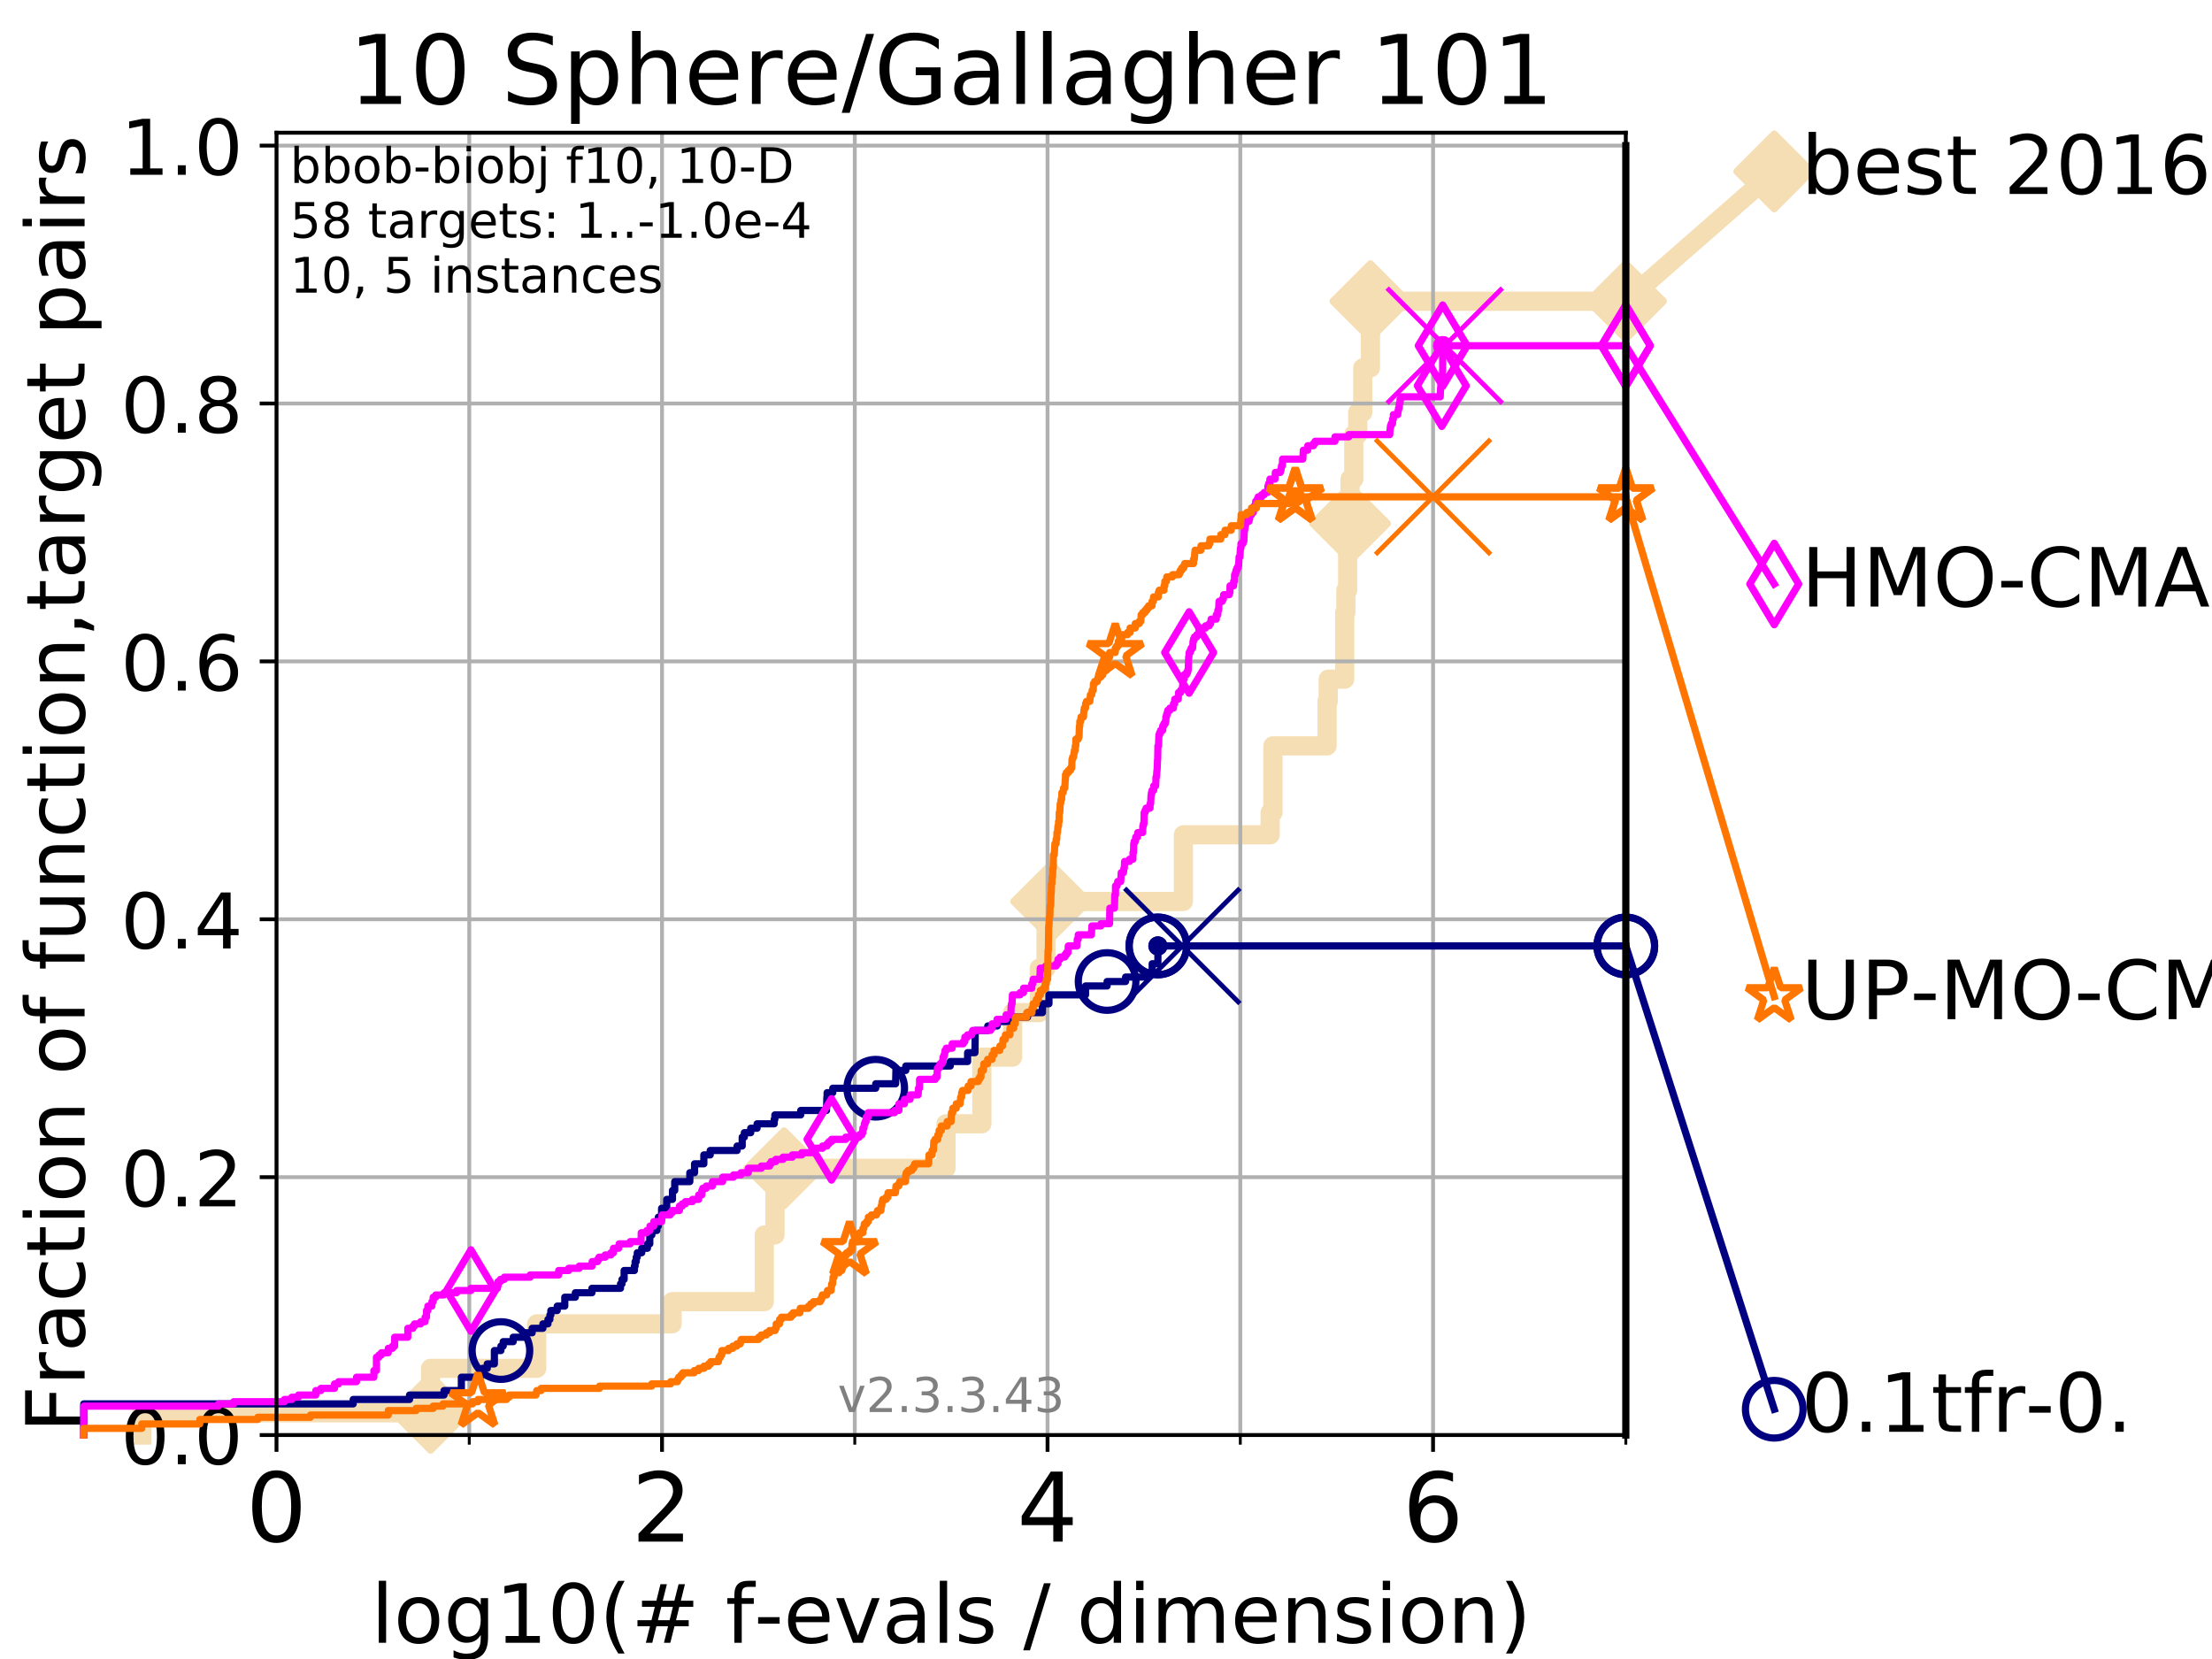 <?xml version="1.0" encoding="utf-8" standalone="no"?>
<!DOCTYPE svg PUBLIC "-//W3C//DTD SVG 1.1//EN"
  "http://www.w3.org/Graphics/SVG/1.1/DTD/svg11.dtd">
<!-- Created with matplotlib (https://matplotlib.org/) -->
<svg height="345.6pt" version="1.1" viewBox="0 0 460.8 345.6" width="460.8pt" xmlns="http://www.w3.org/2000/svg" xmlns:xlink="http://www.w3.org/1999/xlink">
 <defs>
  <style type="text/css">
*{stroke-linecap:butt;stroke-linejoin:round;}
  </style>
 </defs>
 <g id="figure_1">
  <g id="patch_1">
   <path d="M 0 345.6 
L 460.8 345.6 
L 460.8 0 
L 0 0 
z
" style="fill:#ffffff;"/>
  </g>
  <g id="axes_1">
   <g id="patch_2">
    <path d="M 57.6 298.944 
L 338.688 298.944 
L 338.688 27.648 
L 57.6 27.648 
z
" style="fill:#ffffff;"/>
   </g>
   <g id="line2d_1">
    <path d="M 29.533 298.944 
L 29.533 294.313 
L 89.698 294.313 
L 89.698 285.05 
L 111.82 285.05 
L 111.82 275.788 
L 140.011 275.788 
L 140.011 271.157 
L 159.217 271.157 
L 159.217 257.263 
L 161.443 257.263 
L 161.443 248.001 
L 163.336 248.001 
L 163.336 243.37 
L 197.064 243.37 
L 197.064 234.107 
L 204.54 234.107 
L 204.54 220.214 
L 210.945 220.214 
L 210.945 210.951 
L 216.501 210.951 
L 216.501 201.689 
L 217.903 201.689 
L 217.903 192.426 
L 218.975 192.426 
L 218.975 187.795 
L 246.522 187.795 
L 246.522 173.901 
L 264.599 173.901 
L 264.599 169.27 
L 265.178 169.27 
L 265.178 155.377 
L 276.453 155.377 
L 276.453 146.114 
L 276.694 146.114 
L 276.694 141.483 
L 280.132 141.483 
L 280.132 127.589 
L 280.366 127.589 
L 280.366 122.958 
L 280.739 122.958 
L 280.739 109.065 
L 281.242 109.065 
L 281.242 99.802 
L 282.016 99.802 
L 282.016 90.54 
L 282.846 90.54 
L 282.846 85.909 
L 283.889 85.909 
L 283.889 76.646 
L 285.484 76.646 
L 285.484 62.753 
L 338.688 62.753 
" style="fill:none;stroke:#f5deb3;stroke-linecap:square;stroke-width:4;"/>
   </g>
   <g id="line2d_2">
    <defs>
     <path d="M 0 7.778 
L 7.778 0 
L 0 -7.778 
L -7.778 0 
z
" id="m1addcec52a" style="stroke:#f5deb3;stroke-linejoin:miter;stroke-width:1.5;"/>
    </defs>
    <g>
     <use style="fill:#f5deb3;stroke:#f5deb3;stroke-linejoin:miter;stroke-width:1.5;" x="89.698" xlink:href="#m1addcec52a" y="294.313"/>
     <use style="fill:#f5deb3;stroke:#f5deb3;stroke-linejoin:miter;stroke-width:1.5;" x="163.336" xlink:href="#m1addcec52a" y="243.37"/>
     <use style="fill:#f5deb3;stroke:#f5deb3;stroke-linejoin:miter;stroke-width:1.5;" x="218.975" xlink:href="#m1addcec52a" y="187.795"/>
     <use style="fill:#f5deb3;stroke:#f5deb3;stroke-linejoin:miter;stroke-width:1.5;" x="281.242" xlink:href="#m1addcec52a" y="109.065"/>
     <use style="fill:#f5deb3;stroke:#f5deb3;stroke-linejoin:miter;stroke-width:1.5;" x="285.484" xlink:href="#m1addcec52a" y="62.753"/>
     <use style="fill:#f5deb3;stroke:#f5deb3;stroke-linejoin:miter;stroke-width:1.5;" x="338.688" xlink:href="#m1addcec52a" y="62.753"/>
    </g>
   </g>
   <g id="line2d_3">
    <path style="fill:none;stroke:#f5deb3;stroke-linecap:square;stroke-width:4;"/>
    <g/>
   </g>
   <g id="line2d_4">
    <path d="M 338.688 62.753 
L 369.608 35.706 
" style="fill:none;stroke:#f5deb3;stroke-linecap:square;stroke-width:4;"/>
    <g>
     <use style="fill:#f5deb3;stroke:#f5deb3;stroke-linejoin:miter;stroke-width:1.5;" x="338.688" xlink:href="#m1addcec52a" y="62.753"/>
     <use style="fill:#f5deb3;stroke:#f5deb3;stroke-linejoin:miter;stroke-width:1.5;" x="369.608" xlink:href="#m1addcec52a" y="35.706"/>
    </g>
   </g>
   <g id="matplotlib.axis_1">
    <g id="xtick_1">
     <g id="line2d_5">
      <path clip-path="url(#pd47a020a21)" d="M 57.6 298.944 
L 57.6 27.648 
" style="fill:none;stroke:#b0b0b0;stroke-linecap:square;stroke-width:0.8;"/>
     </g>
     <g id="line2d_6">
      <defs>
       <path d="M 0 0 
L 0 3.5 
" id="m03db9e68d3" style="stroke:#000000;stroke-width:0.8;"/>
      </defs>
      <g>
       <use style="stroke:#000000;stroke-width:0.8;" x="57.6" xlink:href="#m03db9e68d3" y="298.944"/>
      </g>
     </g>
     <g id="text_1">
      <!-- 0 -->
      <defs>
       <path d="M 31.781 66.406 
Q 24.172 66.406 20.328 58.906 
Q 16.5 51.422 16.5 36.375 
Q 16.5 21.391 20.328 13.891 
Q 24.172 6.391 31.781 6.391 
Q 39.453 6.391 43.281 13.891 
Q 47.125 21.391 47.125 36.375 
Q 47.125 51.422 43.281 58.906 
Q 39.453 66.406 31.781 66.406 
z
M 31.781 74.219 
Q 44.047 74.219 50.516 64.516 
Q 56.984 54.828 56.984 36.375 
Q 56.984 17.969 50.516 8.266 
Q 44.047 -1.422 31.781 -1.422 
Q 19.531 -1.422 13.062 8.266 
Q 6.594 17.969 6.594 36.375 
Q 6.594 54.828 13.062 64.516 
Q 19.531 74.219 31.781 74.219 
z
" id="DejaVuSans-48"/>
      </defs>
      <g transform="translate(51.237 321.141)scale(0.2 -0.2)">
       <use xlink:href="#DejaVuSans-48"/>
      </g>
     </g>
    </g>
    <g id="xtick_2">
     <g id="line2d_7">
      <path clip-path="url(#pd47a020a21)" d="M 137.911 298.944 
L 137.911 27.648 
" style="fill:none;stroke:#b0b0b0;stroke-linecap:square;stroke-width:0.8;"/>
     </g>
     <g id="line2d_8">
      <g>
       <use style="stroke:#000000;stroke-width:0.8;" x="137.911" xlink:href="#m03db9e68d3" y="298.944"/>
      </g>
     </g>
     <g id="text_2">
      <!-- 2 -->
      <defs>
       <path d="M 19.188 8.297 
L 53.609 8.297 
L 53.609 0 
L 7.328 0 
L 7.328 8.297 
Q 12.938 14.109 22.625 23.891 
Q 32.328 33.688 34.812 36.531 
Q 39.547 41.844 41.422 45.531 
Q 43.312 49.219 43.312 52.781 
Q 43.312 58.594 39.234 62.25 
Q 35.156 65.922 28.609 65.922 
Q 23.969 65.922 18.812 64.312 
Q 13.672 62.703 7.812 59.422 
L 7.812 69.391 
Q 13.766 71.781 18.938 73 
Q 24.125 74.219 28.422 74.219 
Q 39.75 74.219 46.484 68.547 
Q 53.219 62.891 53.219 53.422 
Q 53.219 48.922 51.531 44.891 
Q 49.859 40.875 45.406 35.406 
Q 44.188 33.984 37.641 27.219 
Q 31.109 20.453 19.188 8.297 
z
" id="DejaVuSans-50"/>
      </defs>
      <g transform="translate(131.548 321.141)scale(0.2 -0.2)">
       <use xlink:href="#DejaVuSans-50"/>
      </g>
     </g>
    </g>
    <g id="xtick_3">
     <g id="line2d_9">
      <path clip-path="url(#pd47a020a21)" d="M 218.222 298.944 
L 218.222 27.648 
" style="fill:none;stroke:#b0b0b0;stroke-linecap:square;stroke-width:0.8;"/>
     </g>
     <g id="line2d_10">
      <g>
       <use style="stroke:#000000;stroke-width:0.8;" x="218.222" xlink:href="#m03db9e68d3" y="298.944"/>
      </g>
     </g>
     <g id="text_3">
      <!-- 4 -->
      <defs>
       <path d="M 37.797 64.312 
L 12.891 25.391 
L 37.797 25.391 
z
M 35.203 72.906 
L 47.609 72.906 
L 47.609 25.391 
L 58.016 25.391 
L 58.016 17.188 
L 47.609 17.188 
L 47.609 0 
L 37.797 0 
L 37.797 17.188 
L 4.891 17.188 
L 4.891 26.703 
z
" id="DejaVuSans-52"/>
      </defs>
      <g transform="translate(211.859 321.141)scale(0.2 -0.2)">
       <use xlink:href="#DejaVuSans-52"/>
      </g>
     </g>
    </g>
    <g id="xtick_4">
     <g id="line2d_11">
      <path clip-path="url(#pd47a020a21)" d="M 298.533 298.944 
L 298.533 27.648 
" style="fill:none;stroke:#b0b0b0;stroke-linecap:square;stroke-width:0.8;"/>
     </g>
     <g id="line2d_12">
      <g>
       <use style="stroke:#000000;stroke-width:0.8;" x="298.533" xlink:href="#m03db9e68d3" y="298.944"/>
      </g>
     </g>
     <g id="text_4">
      <!-- 6 -->
      <defs>
       <path d="M 33.016 40.375 
Q 26.375 40.375 22.484 35.828 
Q 18.609 31.297 18.609 23.391 
Q 18.609 15.531 22.484 10.953 
Q 26.375 6.391 33.016 6.391 
Q 39.656 6.391 43.531 10.953 
Q 47.406 15.531 47.406 23.391 
Q 47.406 31.297 43.531 35.828 
Q 39.656 40.375 33.016 40.375 
z
M 52.594 71.297 
L 52.594 62.312 
Q 48.875 64.062 45.094 64.984 
Q 41.312 65.922 37.594 65.922 
Q 27.828 65.922 22.672 59.328 
Q 17.531 52.734 16.797 39.406 
Q 19.672 43.656 24.016 45.922 
Q 28.375 48.188 33.594 48.188 
Q 44.578 48.188 50.953 41.516 
Q 57.328 34.859 57.328 23.391 
Q 57.328 12.156 50.688 5.359 
Q 44.047 -1.422 33.016 -1.422 
Q 20.359 -1.422 13.672 8.266 
Q 6.984 17.969 6.984 36.375 
Q 6.984 53.656 15.188 63.938 
Q 23.391 74.219 37.203 74.219 
Q 40.922 74.219 44.703 73.484 
Q 48.484 72.75 52.594 71.297 
z
" id="DejaVuSans-54"/>
      </defs>
      <g transform="translate(292.17 321.141)scale(0.2 -0.2)">
       <use xlink:href="#DejaVuSans-54"/>
      </g>
     </g>
    </g>
    <g id="xtick_5">
     <g id="line2d_13">
      <path clip-path="url(#pd47a020a21)" d="M 97.755 298.944 
L 97.755 27.648 
" style="fill:none;stroke:#b0b0b0;stroke-linecap:square;stroke-width:0.8;"/>
     </g>
     <g id="line2d_14">
      <defs>
       <path d="M 0 0 
L 0 2 
" id="m9c4c070ffd" style="stroke:#000000;stroke-width:0.6;"/>
      </defs>
      <g>
       <use style="stroke:#000000;stroke-width:0.6;" x="97.755" xlink:href="#m9c4c070ffd" y="298.944"/>
      </g>
     </g>
    </g>
    <g id="xtick_6">
     <g id="line2d_15">
      <path clip-path="url(#pd47a020a21)" d="M 178.066 298.944 
L 178.066 27.648 
" style="fill:none;stroke:#b0b0b0;stroke-linecap:square;stroke-width:0.8;"/>
     </g>
     <g id="line2d_16">
      <g>
       <use style="stroke:#000000;stroke-width:0.6;" x="178.066" xlink:href="#m9c4c070ffd" y="298.944"/>
      </g>
     </g>
    </g>
    <g id="xtick_7">
     <g id="line2d_17">
      <path clip-path="url(#pd47a020a21)" d="M 258.377 298.944 
L 258.377 27.648 
" style="fill:none;stroke:#b0b0b0;stroke-linecap:square;stroke-width:0.8;"/>
     </g>
     <g id="line2d_18">
      <g>
       <use style="stroke:#000000;stroke-width:0.6;" x="258.377" xlink:href="#m9c4c070ffd" y="298.944"/>
      </g>
     </g>
    </g>
    <g id="xtick_8">
     <g id="line2d_19">
      <path clip-path="url(#pd47a020a21)" d="M 338.688 298.944 
L 338.688 27.648 
" style="fill:none;stroke:#b0b0b0;stroke-linecap:square;stroke-width:0.8;"/>
     </g>
     <g id="line2d_20">
      <g>
       <use style="stroke:#000000;stroke-width:0.6;" x="338.688" xlink:href="#m9c4c070ffd" y="298.944"/>
      </g>
     </g>
    </g>
    <g id="text_5">
     <!-- log10(# f-evals / dimension) -->
     <defs>
      <path d="M 9.422 75.984 
L 18.406 75.984 
L 18.406 0 
L 9.422 0 
z
" id="DejaVuSans-108"/>
      <path d="M 30.609 48.391 
Q 23.391 48.391 19.188 42.75 
Q 14.984 37.109 14.984 27.297 
Q 14.984 17.484 19.156 11.844 
Q 23.344 6.203 30.609 6.203 
Q 37.797 6.203 41.984 11.859 
Q 46.188 17.531 46.188 27.297 
Q 46.188 37.016 41.984 42.703 
Q 37.797 48.391 30.609 48.391 
z
M 30.609 56 
Q 42.328 56 49.016 48.375 
Q 55.719 40.766 55.719 27.297 
Q 55.719 13.875 49.016 6.219 
Q 42.328 -1.422 30.609 -1.422 
Q 18.844 -1.422 12.172 6.219 
Q 5.516 13.875 5.516 27.297 
Q 5.516 40.766 12.172 48.375 
Q 18.844 56 30.609 56 
z
" id="DejaVuSans-111"/>
      <path d="M 45.406 27.984 
Q 45.406 37.75 41.375 43.109 
Q 37.359 48.484 30.078 48.484 
Q 22.859 48.484 18.828 43.109 
Q 14.797 37.75 14.797 27.984 
Q 14.797 18.266 18.828 12.891 
Q 22.859 7.516 30.078 7.516 
Q 37.359 7.516 41.375 12.891 
Q 45.406 18.266 45.406 27.984 
z
M 54.391 6.781 
Q 54.391 -7.172 48.188 -13.984 
Q 42 -20.797 29.203 -20.797 
Q 24.469 -20.797 20.266 -20.094 
Q 16.062 -19.391 12.109 -17.922 
L 12.109 -9.188 
Q 16.062 -11.328 19.922 -12.344 
Q 23.781 -13.375 27.781 -13.375 
Q 36.625 -13.375 41.016 -8.766 
Q 45.406 -4.156 45.406 5.172 
L 45.406 9.625 
Q 42.625 4.781 38.281 2.391 
Q 33.938 0 27.875 0 
Q 17.828 0 11.672 7.656 
Q 5.516 15.328 5.516 27.984 
Q 5.516 40.672 11.672 48.328 
Q 17.828 56 27.875 56 
Q 33.938 56 38.281 53.609 
Q 42.625 51.219 45.406 46.391 
L 45.406 54.688 
L 54.391 54.688 
z
" id="DejaVuSans-103"/>
      <path d="M 12.406 8.297 
L 28.516 8.297 
L 28.516 63.922 
L 10.984 60.406 
L 10.984 69.391 
L 28.422 72.906 
L 38.281 72.906 
L 38.281 8.297 
L 54.391 8.297 
L 54.391 0 
L 12.406 0 
z
" id="DejaVuSans-49"/>
      <path d="M 31 75.875 
Q 24.469 64.656 21.281 53.656 
Q 18.109 42.672 18.109 31.391 
Q 18.109 20.125 21.312 9.062 
Q 24.516 -2 31 -13.188 
L 23.188 -13.188 
Q 15.875 -1.703 12.234 9.375 
Q 8.594 20.453 8.594 31.391 
Q 8.594 42.281 12.203 53.312 
Q 15.828 64.359 23.188 75.875 
z
" id="DejaVuSans-40"/>
      <path d="M 51.125 44 
L 36.922 44 
L 32.812 27.688 
L 47.125 27.688 
z
M 43.797 71.781 
L 38.719 51.516 
L 52.984 51.516 
L 58.109 71.781 
L 65.922 71.781 
L 60.891 51.516 
L 76.125 51.516 
L 76.125 44 
L 58.984 44 
L 54.984 27.688 
L 70.516 27.688 
L 70.516 20.219 
L 53.078 20.219 
L 48 0 
L 40.188 0 
L 45.219 20.219 
L 30.906 20.219 
L 25.875 0 
L 18.016 0 
L 23.094 20.219 
L 7.719 20.219 
L 7.719 27.688 
L 24.906 27.688 
L 29 44 
L 13.281 44 
L 13.281 51.516 
L 30.906 51.516 
L 35.891 71.781 
z
" id="DejaVuSans-35"/>
      <path id="DejaVuSans-32"/>
      <path d="M 37.109 75.984 
L 37.109 68.5 
L 28.516 68.5 
Q 23.688 68.5 21.797 66.547 
Q 19.922 64.594 19.922 59.516 
L 19.922 54.688 
L 34.719 54.688 
L 34.719 47.703 
L 19.922 47.703 
L 19.922 0 
L 10.891 0 
L 10.891 47.703 
L 2.297 47.703 
L 2.297 54.688 
L 10.891 54.688 
L 10.891 58.5 
Q 10.891 67.625 15.141 71.797 
Q 19.391 75.984 28.609 75.984 
z
" id="DejaVuSans-102"/>
      <path d="M 4.891 31.391 
L 31.203 31.391 
L 31.203 23.391 
L 4.891 23.391 
z
" id="DejaVuSans-45"/>
      <path d="M 56.203 29.594 
L 56.203 25.203 
L 14.891 25.203 
Q 15.484 15.922 20.484 11.062 
Q 25.484 6.203 34.422 6.203 
Q 39.594 6.203 44.453 7.469 
Q 49.312 8.734 54.109 11.281 
L 54.109 2.781 
Q 49.266 0.734 44.188 -0.344 
Q 39.109 -1.422 33.891 -1.422 
Q 20.797 -1.422 13.156 6.188 
Q 5.516 13.812 5.516 26.812 
Q 5.516 40.234 12.766 48.109 
Q 20.016 56 32.328 56 
Q 43.359 56 49.781 48.891 
Q 56.203 41.797 56.203 29.594 
z
M 47.219 32.234 
Q 47.125 39.594 43.094 43.984 
Q 39.062 48.391 32.422 48.391 
Q 24.906 48.391 20.391 44.141 
Q 15.875 39.891 15.188 32.172 
z
" id="DejaVuSans-101"/>
      <path d="M 2.984 54.688 
L 12.5 54.688 
L 29.594 8.797 
L 46.688 54.688 
L 56.203 54.688 
L 35.688 0 
L 23.484 0 
z
" id="DejaVuSans-118"/>
      <path d="M 34.281 27.484 
Q 23.391 27.484 19.188 25 
Q 14.984 22.516 14.984 16.5 
Q 14.984 11.719 18.141 8.906 
Q 21.297 6.109 26.703 6.109 
Q 34.188 6.109 38.703 11.406 
Q 43.219 16.703 43.219 25.484 
L 43.219 27.484 
z
M 52.203 31.203 
L 52.203 0 
L 43.219 0 
L 43.219 8.297 
Q 40.141 3.328 35.547 0.953 
Q 30.953 -1.422 24.312 -1.422 
Q 15.922 -1.422 10.953 3.297 
Q 6 8.016 6 15.922 
Q 6 25.141 12.172 29.828 
Q 18.359 34.516 30.609 34.516 
L 43.219 34.516 
L 43.219 35.406 
Q 43.219 41.609 39.141 45 
Q 35.062 48.391 27.688 48.391 
Q 23 48.391 18.547 47.266 
Q 14.109 46.141 10.016 43.891 
L 10.016 52.203 
Q 14.938 54.109 19.578 55.047 
Q 24.219 56 28.609 56 
Q 40.484 56 46.344 49.844 
Q 52.203 43.703 52.203 31.203 
z
" id="DejaVuSans-97"/>
      <path d="M 44.281 53.078 
L 44.281 44.578 
Q 40.484 46.531 36.375 47.5 
Q 32.281 48.484 27.875 48.484 
Q 21.188 48.484 17.844 46.438 
Q 14.5 44.391 14.5 40.281 
Q 14.5 37.156 16.891 35.375 
Q 19.281 33.594 26.516 31.984 
L 29.594 31.297 
Q 39.156 29.25 43.188 25.516 
Q 47.219 21.781 47.219 15.094 
Q 47.219 7.469 41.188 3.016 
Q 35.156 -1.422 24.609 -1.422 
Q 20.219 -1.422 15.453 -0.562 
Q 10.688 0.297 5.422 2 
L 5.422 11.281 
Q 10.406 8.688 15.234 7.391 
Q 20.062 6.109 24.812 6.109 
Q 31.156 6.109 34.562 8.281 
Q 37.984 10.453 37.984 14.406 
Q 37.984 18.062 35.516 20.016 
Q 33.062 21.969 24.703 23.781 
L 21.578 24.516 
Q 13.234 26.266 9.516 29.906 
Q 5.812 33.547 5.812 39.891 
Q 5.812 47.609 11.281 51.797 
Q 16.75 56 26.812 56 
Q 31.781 56 36.172 55.266 
Q 40.578 54.547 44.281 53.078 
z
" id="DejaVuSans-115"/>
      <path d="M 25.391 72.906 
L 33.688 72.906 
L 8.297 -9.281 
L 0 -9.281 
z
" id="DejaVuSans-47"/>
      <path d="M 45.406 46.391 
L 45.406 75.984 
L 54.391 75.984 
L 54.391 0 
L 45.406 0 
L 45.406 8.203 
Q 42.578 3.328 38.25 0.953 
Q 33.938 -1.422 27.875 -1.422 
Q 17.969 -1.422 11.734 6.484 
Q 5.516 14.406 5.516 27.297 
Q 5.516 40.188 11.734 48.094 
Q 17.969 56 27.875 56 
Q 33.938 56 38.25 53.625 
Q 42.578 51.266 45.406 46.391 
z
M 14.797 27.297 
Q 14.797 17.391 18.875 11.75 
Q 22.953 6.109 30.078 6.109 
Q 37.203 6.109 41.297 11.75 
Q 45.406 17.391 45.406 27.297 
Q 45.406 37.203 41.297 42.844 
Q 37.203 48.484 30.078 48.484 
Q 22.953 48.484 18.875 42.844 
Q 14.797 37.203 14.797 27.297 
z
" id="DejaVuSans-100"/>
      <path d="M 9.422 54.688 
L 18.406 54.688 
L 18.406 0 
L 9.422 0 
z
M 9.422 75.984 
L 18.406 75.984 
L 18.406 64.594 
L 9.422 64.594 
z
" id="DejaVuSans-105"/>
      <path d="M 52 44.188 
Q 55.375 50.25 60.062 53.125 
Q 64.75 56 71.094 56 
Q 79.641 56 84.281 50.016 
Q 88.922 44.047 88.922 33.016 
L 88.922 0 
L 79.891 0 
L 79.891 32.719 
Q 79.891 40.578 77.094 44.375 
Q 74.312 48.188 68.609 48.188 
Q 61.625 48.188 57.562 43.547 
Q 53.516 38.922 53.516 30.906 
L 53.516 0 
L 44.484 0 
L 44.484 32.719 
Q 44.484 40.625 41.703 44.406 
Q 38.922 48.188 33.109 48.188 
Q 26.219 48.188 22.156 43.531 
Q 18.109 38.875 18.109 30.906 
L 18.109 0 
L 9.078 0 
L 9.078 54.688 
L 18.109 54.688 
L 18.109 46.188 
Q 21.188 51.219 25.484 53.609 
Q 29.781 56 35.688 56 
Q 41.656 56 45.828 52.969 
Q 50 49.953 52 44.188 
z
" id="DejaVuSans-109"/>
      <path d="M 54.891 33.016 
L 54.891 0 
L 45.906 0 
L 45.906 32.719 
Q 45.906 40.484 42.875 44.328 
Q 39.844 48.188 33.797 48.188 
Q 26.516 48.188 22.312 43.547 
Q 18.109 38.922 18.109 30.906 
L 18.109 0 
L 9.078 0 
L 9.078 54.688 
L 18.109 54.688 
L 18.109 46.188 
Q 21.344 51.125 25.703 53.562 
Q 30.078 56 35.797 56 
Q 45.219 56 50.047 50.172 
Q 54.891 44.344 54.891 33.016 
z
" id="DejaVuSans-110"/>
      <path d="M 8.016 75.875 
L 15.828 75.875 
Q 23.141 64.359 26.781 53.312 
Q 30.422 42.281 30.422 31.391 
Q 30.422 20.453 26.781 9.375 
Q 23.141 -1.703 15.828 -13.188 
L 8.016 -13.188 
Q 14.5 -2 17.703 9.062 
Q 20.906 20.125 20.906 31.391 
Q 20.906 42.672 17.703 53.656 
Q 14.5 64.656 8.016 75.875 
z
" id="DejaVuSans-41"/>
     </defs>
     <g transform="translate(77.303 342.218)scale(0.17 -0.17)">
      <use xlink:href="#DejaVuSans-108"/>
      <use x="27.783" xlink:href="#DejaVuSans-111"/>
      <use x="88.965" xlink:href="#DejaVuSans-103"/>
      <use x="152.441" xlink:href="#DejaVuSans-49"/>
      <use x="216.064" xlink:href="#DejaVuSans-48"/>
      <use x="279.688" xlink:href="#DejaVuSans-40"/>
      <use x="318.701" xlink:href="#DejaVuSans-35"/>
      <use x="402.49" xlink:href="#DejaVuSans-32"/>
      <use x="434.277" xlink:href="#DejaVuSans-102"/>
      <use x="469.404" xlink:href="#DejaVuSans-45"/>
      <use x="505.488" xlink:href="#DejaVuSans-101"/>
      <use x="567.012" xlink:href="#DejaVuSans-118"/>
      <use x="626.191" xlink:href="#DejaVuSans-97"/>
      <use x="687.471" xlink:href="#DejaVuSans-108"/>
      <use x="715.254" xlink:href="#DejaVuSans-115"/>
      <use x="767.354" xlink:href="#DejaVuSans-32"/>
      <use x="799.141" xlink:href="#DejaVuSans-47"/>
      <use x="832.832" xlink:href="#DejaVuSans-32"/>
      <use x="864.619" xlink:href="#DejaVuSans-100"/>
      <use x="928.096" xlink:href="#DejaVuSans-105"/>
      <use x="955.879" xlink:href="#DejaVuSans-109"/>
      <use x="1053.291" xlink:href="#DejaVuSans-101"/>
      <use x="1114.814" xlink:href="#DejaVuSans-110"/>
      <use x="1178.193" xlink:href="#DejaVuSans-115"/>
      <use x="1230.293" xlink:href="#DejaVuSans-105"/>
      <use x="1258.076" xlink:href="#DejaVuSans-111"/>
      <use x="1319.258" xlink:href="#DejaVuSans-110"/>
      <use x="1382.637" xlink:href="#DejaVuSans-41"/>
     </g>
    </g>
   </g>
   <g id="matplotlib.axis_2">
    <g id="ytick_1">
     <g id="line2d_21">
      <path clip-path="url(#pd47a020a21)" d="M 57.6 298.944 
L 338.688 298.944 
" style="fill:none;stroke:#b0b0b0;stroke-linecap:square;stroke-width:0.8;"/>
     </g>
     <g id="line2d_22">
      <defs>
       <path d="M 0 0 
L -3.5 0 
" id="m0e4ff9bf9e" style="stroke:#000000;stroke-width:0.8;"/>
      </defs>
      <g>
       <use style="stroke:#000000;stroke-width:0.8;" x="57.6" xlink:href="#m0e4ff9bf9e" y="298.944"/>
      </g>
     </g>
     <g id="text_6">
      <!-- 0.0 -->
      <defs>
       <path d="M 10.688 12.406 
L 21 12.406 
L 21 0 
L 10.688 0 
z
" id="DejaVuSans-46"/>
      </defs>
      <g transform="translate(25.155 305.023)scale(0.16 -0.16)">
       <use xlink:href="#DejaVuSans-48"/>
       <use x="63.623" xlink:href="#DejaVuSans-46"/>
       <use x="95.41" xlink:href="#DejaVuSans-48"/>
      </g>
     </g>
    </g>
    <g id="ytick_2">
     <g id="line2d_23">
      <path clip-path="url(#pd47a020a21)" d="M 57.6 245.222 
L 338.688 245.222 
" style="fill:none;stroke:#b0b0b0;stroke-linecap:square;stroke-width:0.8;"/>
     </g>
     <g id="line2d_24">
      <g>
       <use style="stroke:#000000;stroke-width:0.8;" x="57.6" xlink:href="#m0e4ff9bf9e" y="245.222"/>
      </g>
     </g>
     <g id="text_7">
      <!-- 0.2 -->
      <g transform="translate(25.155 251.301)scale(0.16 -0.16)">
       <use xlink:href="#DejaVuSans-48"/>
       <use x="63.623" xlink:href="#DejaVuSans-46"/>
       <use x="95.41" xlink:href="#DejaVuSans-50"/>
      </g>
     </g>
    </g>
    <g id="ytick_3">
     <g id="line2d_25">
      <path clip-path="url(#pd47a020a21)" d="M 57.6 191.5 
L 338.688 191.5 
" style="fill:none;stroke:#b0b0b0;stroke-linecap:square;stroke-width:0.8;"/>
     </g>
     <g id="line2d_26">
      <g>
       <use style="stroke:#000000;stroke-width:0.8;" x="57.6" xlink:href="#m0e4ff9bf9e" y="191.5"/>
      </g>
     </g>
     <g id="text_8">
      <!-- 0.4 -->
      <g transform="translate(25.155 197.579)scale(0.16 -0.16)">
       <use xlink:href="#DejaVuSans-48"/>
       <use x="63.623" xlink:href="#DejaVuSans-46"/>
       <use x="95.41" xlink:href="#DejaVuSans-52"/>
      </g>
     </g>
    </g>
    <g id="ytick_4">
     <g id="line2d_27">
      <path clip-path="url(#pd47a020a21)" d="M 57.6 137.778 
L 338.688 137.778 
" style="fill:none;stroke:#b0b0b0;stroke-linecap:square;stroke-width:0.8;"/>
     </g>
     <g id="line2d_28">
      <g>
       <use style="stroke:#000000;stroke-width:0.8;" x="57.6" xlink:href="#m0e4ff9bf9e" y="137.778"/>
      </g>
     </g>
     <g id="text_9">
      <!-- 0.6 -->
      <g transform="translate(25.155 143.857)scale(0.16 -0.16)">
       <use xlink:href="#DejaVuSans-48"/>
       <use x="63.623" xlink:href="#DejaVuSans-46"/>
       <use x="95.41" xlink:href="#DejaVuSans-54"/>
      </g>
     </g>
    </g>
    <g id="ytick_5">
     <g id="line2d_29">
      <path clip-path="url(#pd47a020a21)" d="M 57.6 84.056 
L 338.688 84.056 
" style="fill:none;stroke:#b0b0b0;stroke-linecap:square;stroke-width:0.8;"/>
     </g>
     <g id="line2d_30">
      <g>
       <use style="stroke:#000000;stroke-width:0.8;" x="57.6" xlink:href="#m0e4ff9bf9e" y="84.056"/>
      </g>
     </g>
     <g id="text_10">
      <!-- 0.8 -->
      <defs>
       <path d="M 31.781 34.625 
Q 24.75 34.625 20.719 30.859 
Q 16.703 27.094 16.703 20.516 
Q 16.703 13.922 20.719 10.156 
Q 24.75 6.391 31.781 6.391 
Q 38.812 6.391 42.859 10.172 
Q 46.922 13.969 46.922 20.516 
Q 46.922 27.094 42.891 30.859 
Q 38.875 34.625 31.781 34.625 
z
M 21.922 38.812 
Q 15.578 40.375 12.031 44.719 
Q 8.5 49.078 8.5 55.328 
Q 8.5 64.062 14.719 69.141 
Q 20.953 74.219 31.781 74.219 
Q 42.672 74.219 48.875 69.141 
Q 55.078 64.062 55.078 55.328 
Q 55.078 49.078 51.531 44.719 
Q 48 40.375 41.703 38.812 
Q 48.828 37.156 52.797 32.312 
Q 56.781 27.484 56.781 20.516 
Q 56.781 9.906 50.312 4.234 
Q 43.844 -1.422 31.781 -1.422 
Q 19.734 -1.422 13.25 4.234 
Q 6.781 9.906 6.781 20.516 
Q 6.781 27.484 10.781 32.312 
Q 14.797 37.156 21.922 38.812 
z
M 18.312 54.391 
Q 18.312 48.734 21.844 45.562 
Q 25.391 42.391 31.781 42.391 
Q 38.141 42.391 41.719 45.562 
Q 45.312 48.734 45.312 54.391 
Q 45.312 60.062 41.719 63.234 
Q 38.141 66.406 31.781 66.406 
Q 25.391 66.406 21.844 63.234 
Q 18.312 60.062 18.312 54.391 
z
" id="DejaVuSans-56"/>
      </defs>
      <g transform="translate(25.155 90.135)scale(0.16 -0.16)">
       <use xlink:href="#DejaVuSans-48"/>
       <use x="63.623" xlink:href="#DejaVuSans-46"/>
       <use x="95.41" xlink:href="#DejaVuSans-56"/>
      </g>
     </g>
    </g>
    <g id="ytick_6">
     <g id="line2d_31">
      <path clip-path="url(#pd47a020a21)" d="M 57.6 30.334 
L 338.688 30.334 
" style="fill:none;stroke:#b0b0b0;stroke-linecap:square;stroke-width:0.8;"/>
     </g>
     <g id="line2d_32">
      <g>
       <use style="stroke:#000000;stroke-width:0.8;" x="57.6" xlink:href="#m0e4ff9bf9e" y="30.334"/>
      </g>
     </g>
     <g id="text_11">
      <!-- 1.0 -->
      <g transform="translate(25.155 36.413)scale(0.16 -0.16)">
       <use xlink:href="#DejaVuSans-49"/>
       <use x="63.623" xlink:href="#DejaVuSans-46"/>
       <use x="95.41" xlink:href="#DejaVuSans-48"/>
      </g>
     </g>
    </g>
    <g id="text_12">
     <!-- Fraction of function,target pairs -->
     <defs>
      <path d="M 9.812 72.906 
L 51.703 72.906 
L 51.703 64.594 
L 19.672 64.594 
L 19.672 43.109 
L 48.578 43.109 
L 48.578 34.812 
L 19.672 34.812 
L 19.672 0 
L 9.812 0 
z
" id="DejaVuSans-70"/>
      <path d="M 41.109 46.297 
Q 39.594 47.172 37.812 47.578 
Q 36.031 48 33.891 48 
Q 26.266 48 22.188 43.047 
Q 18.109 38.094 18.109 28.812 
L 18.109 0 
L 9.078 0 
L 9.078 54.688 
L 18.109 54.688 
L 18.109 46.188 
Q 20.953 51.172 25.484 53.578 
Q 30.031 56 36.531 56 
Q 37.453 56 38.578 55.875 
Q 39.703 55.766 41.062 55.516 
z
" id="DejaVuSans-114"/>
      <path d="M 48.781 52.594 
L 48.781 44.188 
Q 44.969 46.297 41.141 47.344 
Q 37.312 48.391 33.406 48.391 
Q 24.656 48.391 19.812 42.844 
Q 14.984 37.312 14.984 27.297 
Q 14.984 17.281 19.812 11.734 
Q 24.656 6.203 33.406 6.203 
Q 37.312 6.203 41.141 7.25 
Q 44.969 8.297 48.781 10.406 
L 48.781 2.094 
Q 45.016 0.344 40.984 -0.531 
Q 36.969 -1.422 32.422 -1.422 
Q 20.062 -1.422 12.781 6.344 
Q 5.516 14.109 5.516 27.297 
Q 5.516 40.672 12.859 48.328 
Q 20.219 56 33.016 56 
Q 37.156 56 41.109 55.141 
Q 45.062 54.297 48.781 52.594 
z
" id="DejaVuSans-99"/>
      <path d="M 18.312 70.219 
L 18.312 54.688 
L 36.812 54.688 
L 36.812 47.703 
L 18.312 47.703 
L 18.312 18.016 
Q 18.312 11.328 20.141 9.422 
Q 21.969 7.516 27.594 7.516 
L 36.812 7.516 
L 36.812 0 
L 27.594 0 
Q 17.188 0 13.234 3.875 
Q 9.281 7.766 9.281 18.016 
L 9.281 47.703 
L 2.688 47.703 
L 2.688 54.688 
L 9.281 54.688 
L 9.281 70.219 
z
" id="DejaVuSans-116"/>
      <path d="M 8.5 21.578 
L 8.5 54.688 
L 17.484 54.688 
L 17.484 21.922 
Q 17.484 14.156 20.5 10.266 
Q 23.531 6.391 29.594 6.391 
Q 36.859 6.391 41.078 11.031 
Q 45.312 15.672 45.312 23.688 
L 45.312 54.688 
L 54.297 54.688 
L 54.297 0 
L 45.312 0 
L 45.312 8.406 
Q 42.047 3.422 37.719 1 
Q 33.406 -1.422 27.688 -1.422 
Q 18.266 -1.422 13.375 4.438 
Q 8.5 10.297 8.5 21.578 
z
M 31.109 56 
z
" id="DejaVuSans-117"/>
      <path d="M 11.719 12.406 
L 22.016 12.406 
L 22.016 4 
L 14.016 -11.625 
L 7.719 -11.625 
L 11.719 4 
z
" id="DejaVuSans-44"/>
      <path d="M 18.109 8.203 
L 18.109 -20.797 
L 9.078 -20.797 
L 9.078 54.688 
L 18.109 54.688 
L 18.109 46.391 
Q 20.953 51.266 25.266 53.625 
Q 29.594 56 35.594 56 
Q 45.562 56 51.781 48.094 
Q 58.016 40.188 58.016 27.297 
Q 58.016 14.406 51.781 6.484 
Q 45.562 -1.422 35.594 -1.422 
Q 29.594 -1.422 25.266 0.953 
Q 20.953 3.328 18.109 8.203 
z
M 48.688 27.297 
Q 48.688 37.203 44.609 42.844 
Q 40.531 48.484 33.406 48.484 
Q 26.266 48.484 22.188 42.844 
Q 18.109 37.203 18.109 27.297 
Q 18.109 17.391 22.188 11.75 
Q 26.266 6.109 33.406 6.109 
Q 40.531 6.109 44.609 11.75 
Q 48.688 17.391 48.688 27.297 
z
" id="DejaVuSans-112"/>
     </defs>
     <g transform="translate(17.62 298.435)rotate(-90)scale(0.17 -0.17)">
      <use xlink:href="#DejaVuSans-70"/>
      <use x="57.41" xlink:href="#DejaVuSans-114"/>
      <use x="98.523" xlink:href="#DejaVuSans-97"/>
      <use x="159.803" xlink:href="#DejaVuSans-99"/>
      <use x="214.783" xlink:href="#DejaVuSans-116"/>
      <use x="253.992" xlink:href="#DejaVuSans-105"/>
      <use x="281.775" xlink:href="#DejaVuSans-111"/>
      <use x="342.957" xlink:href="#DejaVuSans-110"/>
      <use x="406.336" xlink:href="#DejaVuSans-32"/>
      <use x="438.123" xlink:href="#DejaVuSans-111"/>
      <use x="499.305" xlink:href="#DejaVuSans-102"/>
      <use x="534.51" xlink:href="#DejaVuSans-32"/>
      <use x="566.297" xlink:href="#DejaVuSans-102"/>
      <use x="601.502" xlink:href="#DejaVuSans-117"/>
      <use x="664.881" xlink:href="#DejaVuSans-110"/>
      <use x="728.26" xlink:href="#DejaVuSans-99"/>
      <use x="783.24" xlink:href="#DejaVuSans-116"/>
      <use x="822.449" xlink:href="#DejaVuSans-105"/>
      <use x="850.232" xlink:href="#DejaVuSans-111"/>
      <use x="911.414" xlink:href="#DejaVuSans-110"/>
      <use x="974.793" xlink:href="#DejaVuSans-44"/>
      <use x="1006.58" xlink:href="#DejaVuSans-116"/>
      <use x="1045.789" xlink:href="#DejaVuSans-97"/>
      <use x="1107.068" xlink:href="#DejaVuSans-114"/>
      <use x="1148.166" xlink:href="#DejaVuSans-103"/>
      <use x="1211.643" xlink:href="#DejaVuSans-101"/>
      <use x="1273.166" xlink:href="#DejaVuSans-116"/>
      <use x="1312.375" xlink:href="#DejaVuSans-32"/>
      <use x="1344.162" xlink:href="#DejaVuSans-112"/>
      <use x="1407.639" xlink:href="#DejaVuSans-97"/>
      <use x="1468.918" xlink:href="#DejaVuSans-105"/>
      <use x="1496.701" xlink:href="#DejaVuSans-114"/>
      <use x="1537.814" xlink:href="#DejaVuSans-115"/>
     </g>
    </g>
   </g>
   <g id="line2d_33">
    <defs>
     <path d="M 0 1.5 
C 0.398 1.5 0.779 1.342 1.061 1.061 
C 1.342 0.779 1.5 0.398 1.5 0 
C 1.5 -0.398 1.342 -0.779 1.061 -1.061 
C 0.779 -1.342 0.398 -1.5 0 -1.5 
C -0.398 -1.5 -0.779 -1.342 -1.061 -1.061 
C -1.342 -0.779 -1.5 -0.398 -1.5 0 
C -1.5 0.398 -1.342 0.779 -1.061 1.061 
C -0.779 1.342 -0.398 1.5 0 1.5 
z
" id="m0244442a84" style="stroke:#f5deb3;"/>
    </defs>
    <g>
     <use style="fill:#f5deb3;stroke:#f5deb3;" x="285.484" xlink:href="#m0244442a84" y="62.753"/>
     <use style="fill:#f5deb3;stroke:#f5deb3;" x="285.484" xlink:href="#m0244442a84" y="62.753"/>
    </g>
   </g>
   <g id="line2d_34">
    <defs>
     <path d="M 0 1.5 
C 0.398 1.5 0.779 1.342 1.061 1.061 
C 1.342 0.779 1.5 0.398 1.5 0 
C 1.5 -0.398 1.342 -0.779 1.061 -1.061 
C 0.779 -1.342 0.398 -1.5 0 -1.5 
C -0.398 -1.5 -0.779 -1.342 -1.061 -1.061 
C -1.342 -0.779 -1.5 -0.398 -1.5 0 
C -1.5 0.398 -1.342 0.779 -1.061 1.061 
C -0.779 1.342 -0.398 1.5 0 1.5 
z
" id="m1904641c82" style="stroke:#000080;"/>
    </defs>
    <g>
     <use style="fill:#000080;stroke:#000080;" x="241.217" xlink:href="#m1904641c82" y="197.057"/>
     <use style="fill:#000080;stroke:#000080;" x="241.217" xlink:href="#m1904641c82" y="197.057"/>
    </g>
   </g>
   <g id="line2d_35">
    <path d="M 17.445 298.944 
L 17.445 292.46 
L 73.579 292.46 
L 73.579 291.534 
L 85.315 291.534 
L 85.315 290.608 
L 92.504 290.608 
L 92.504 289.682 
L 96.111 289.682 
L 96.111 286.903 
L 100.04 286.903 
L 100.04 285.977 
L 100.493 285.977 
L 100.493 285.05 
L 101.507 285.05 
L 101.507 284.124 
L 102.989 284.124 
L 102.989 281.345 
L 104.355 281.345 
L 104.355 280.419 
L 104.826 280.419 
L 104.826 279.493 
L 106.906 279.493 
L 106.906 278.567 
L 109.312 278.567 
L 109.312 277.64 
L 110.86 277.64 
L 110.86 276.714 
L 113.095 276.714 
L 113.095 275.788 
L 114.148 275.788 
L 114.148 274.862 
L 114.552 274.862 
L 114.552 273.935 
L 114.751 273.935 
L 114.751 273.009 
L 116.081 273.009 
L 116.081 272.083 
L 117.654 272.083 
L 117.654 270.231 
L 119.85 270.231 
L 119.85 269.304 
L 123.314 269.304 
L 123.314 268.378 
L 129.262 268.378 
L 129.262 267.452 
L 129.574 267.452 
L 129.574 266.526 
L 130.019 266.526 
L 130.019 264.673 
L 132.158 264.673 
L 132.158 263.747 
L 132.303 263.747 
L 132.303 262.821 
L 132.542 262.821 
L 132.542 261.894 
L 132.754 261.894 
L 132.754 260.968 
L 133.689 260.968 
L 133.689 260.042 
L 134.87 260.042 
L 134.87 259.116 
L 135.362 259.116 
L 135.362 257.263 
L 135.8 257.263 
L 135.8 256.337 
L 136.832 256.337 
L 136.832 255.411 
L 137.144 255.411 
L 137.144 253.558 
L 137.823 253.558 
L 137.823 251.706 
L 138.894 251.706 
L 138.894 249.853 
L 140.088 249.853 
L 140.088 248.001 
L 140.559 248.001 
L 140.559 246.148 
L 143.704 246.148 
L 143.704 244.296 
L 144.689 244.296 
L 144.689 242.443 
L 146.623 242.443 
L 146.623 240.591 
L 147.947 240.591 
L 147.947 239.665 
L 153.552 239.665 
L 153.552 238.738 
L 154.614 238.738 
L 154.614 236.886 
L 155.057 236.886 
L 155.057 235.96 
L 156.388 235.96 
L 156.388 235.033 
L 157.715 235.033 
L 157.715 234.107 
L 161.279 234.107 
L 161.279 233.181 
L 161.42 233.181 
L 161.42 232.255 
L 166.809 232.255 
L 166.809 231.328 
L 172.174 231.328 
L 172.255 228.55 
L 172.301 228.55 
L 172.301 227.623 
L 173.481 227.623 
L 173.481 226.697 
L 182.431 226.697 
L 182.431 225.771 
L 186.57 225.771 
L 186.636 222.992 
L 188.699 222.992 
L 188.699 222.066 
L 197.96 222.066 
L 197.96 221.14 
L 201.572 221.14 
L 201.572 219.287 
L 203.101 219.287 
L 203.168 214.656 
L 205.771 214.656 
L 205.771 213.73 
L 207.741 213.73 
L 207.741 212.804 
L 211.08 212.804 
L 211.08 211.877 
L 214.067 211.877 
L 214.067 210.951 
L 217.157 210.951 
L 217.157 209.099 
L 218.518 209.099 
L 218.518 207.246 
L 226.136 207.246 
L 226.136 205.394 
L 230.629 205.394 
L 230.629 204.467 
L 234.482 204.467 
L 234.482 203.541 
L 238.702 203.541 
L 238.702 202.615 
L 240.022 202.615 
L 240.022 200.762 
L 241.207 200.762 
L 241.217 197.057 
L 338.688 197.057 
L 338.688 197.057 
" style="fill:none;stroke:#000080;stroke-linecap:square;stroke-width:1.5;"/>
   </g>
   <g id="line2d_36">
    <defs>
     <path d="M 0 6 
C 1.591 6 3.117 5.368 4.243 4.243 
C 5.368 3.117 6 1.591 6 0 
C 6 -1.591 5.368 -3.117 4.243 -4.243 
C 3.117 -5.368 1.591 -6 0 -6 
C -1.591 -6 -3.117 -5.368 -4.243 -4.243 
C -5.368 -3.117 -6 -1.591 -6 0 
C -6 1.591 -5.368 3.117 -4.243 4.243 
C -3.117 5.368 -1.591 6 0 6 
z
" id="m357d09e695" style="stroke:#000080;stroke-width:1.5;"/>
    </defs>
    <g>
     <use style="fill-opacity:0;stroke:#000080;stroke-width:1.5;" x="104.355" xlink:href="#m357d09e695" y="281.345"/>
     <use style="fill-opacity:0;stroke:#000080;stroke-width:1.5;" x="182.431" xlink:href="#m357d09e695" y="226.697"/>
     <use style="fill-opacity:0;stroke:#000080;stroke-width:1.5;" x="230.629" xlink:href="#m357d09e695" y="204.467"/>
     <use style="fill-opacity:0;stroke:#000080;stroke-width:1.5;" x="241.217" xlink:href="#m357d09e695" y="197.057"/>
     <use style="fill-opacity:0;stroke:#000080;stroke-width:1.5;" x="241.217" xlink:href="#m357d09e695" y="197.057"/>
     <use style="fill-opacity:0;stroke:#000080;stroke-width:1.5;" x="338.688" xlink:href="#m357d09e695" y="197.057"/>
    </g>
   </g>
   <g id="line2d_37">
    <path style="fill:none;stroke:#000080;stroke-linecap:square;stroke-width:1.5;"/>
    <g/>
   </g>
   <g id="line2d_38">
    <path clip-path="url(#pd47a020a21)" d="M 246.289 197.057 
" style="fill:none;stroke:#000080;stroke-linecap:square;stroke-width:1.5;"/>
    <defs>
     <path d="M -12 12 
L 12 -12 
M -12 -12 
L 12 12 
" id="m77d1e6c9e5" style="stroke:#000080;"/>
    </defs>
    <g clip-path="url(#pd47a020a21)">
     <use style="fill:#000080;stroke:#000080;" x="246.289" xlink:href="#m77d1e6c9e5" y="197.057"/>
    </g>
   </g>
   <g id="line2d_39">
    <defs>
     <path d="M 0 1.5 
C 0.398 1.5 0.779 1.342 1.061 1.061 
C 1.342 0.779 1.5 0.398 1.5 0 
C 1.5 -0.398 1.342 -0.779 1.061 -1.061 
C 0.779 -1.342 0.398 -1.5 0 -1.5 
C -0.398 -1.5 -0.779 -1.342 -1.061 -1.061 
C -1.342 -0.779 -1.5 -0.398 -1.5 0 
C -1.5 0.398 -1.342 0.779 -1.061 1.061 
C -0.779 1.342 -0.398 1.5 0 1.5 
z
" id="maae5808e33" style="stroke:#ff00ff;"/>
    </defs>
    <g>
     <use style="fill:#ff00ff;stroke:#ff00ff;" x="300.548" xlink:href="#maae5808e33" y="72.015"/>
     <use style="fill:#ff00ff;stroke:#ff00ff;" x="300.548" xlink:href="#maae5808e33" y="72.015"/>
    </g>
   </g>
   <g id="line2d_40">
    <path d="M 17.445 298.944 
L 17.445 292.923 
L 45.512 292.923 
L 45.512 292.46 
L 48.692 292.46 
L 48.692 291.997 
L 59.262 291.997 
L 59.262 291.534 
L 60.78 291.534 
L 60.78 291.071 
L 62.175 291.071 
L 62.175 290.608 
L 65.797 290.608 
L 65.797 289.682 
L 66.854 289.682 
L 66.854 289.218 
L 69.688 289.218 
L 69.688 288.292 
L 70.539 288.292 
L 70.539 287.829 
L 74.263 287.829 
L 74.263 286.903 
L 77.885 286.903 
L 77.885 285.514 
L 78.421 285.514 
L 78.421 282.735 
L 78.942 282.735 
L 78.942 282.272 
L 79.447 282.272 
L 79.447 281.809 
L 80.881 281.809 
L 80.881 280.882 
L 81.776 280.882 
L 81.776 280.419 
L 82.207 280.419 
L 82.207 278.567 
L 84.956 278.567 
L 84.956 276.714 
L 86.013 276.714 
L 86.013 276.251 
L 86.351 276.251 
L 86.351 275.788 
L 87.644 275.788 
L 87.644 275.325 
L 88.554 275.325 
L 88.554 274.399 
L 88.847 274.399 
L 88.847 273.009 
L 89.135 273.009 
L 89.135 272.083 
L 89.973 272.083 
L 89.973 271.157 
L 90.243 271.157 
L 90.243 270.231 
L 90.771 270.231 
L 90.771 269.767 
L 92.504 269.767 
L 92.504 269.304 
L 95.125 269.304 
L 95.125 268.841 
L 98.101 268.841 
L 98.101 268.378 
L 103.623 268.378 
L 103.623 267.915 
L 103.747 267.915 
L 103.747 266.989 
L 104.235 266.989 
L 104.235 266.526 
L 105.057 266.526 
L 105.057 266.062 
L 110.443 266.062 
L 110.443 265.599 
L 116.383 265.599 
L 116.383 264.673 
L 118.471 264.673 
L 118.471 264.21 
L 120.666 264.21 
L 120.666 263.747 
L 123.354 263.747 
L 123.354 262.821 
L 124.482 262.821 
L 124.482 262.357 
L 124.781 262.357 
L 124.781 261.894 
L 126.065 261.894 
L 126.065 261.431 
L 127.262 261.431 
L 127.262 260.968 
L 127.799 260.968 
L 127.799 260.042 
L 128.886 260.042 
L 128.973 259.116 
L 131.287 259.116 
L 131.287 258.653 
L 133.533 258.653 
L 133.578 256.8 
L 134.745 256.8 
L 134.745 256.337 
L 135.402 256.337 
L 135.402 255.411 
L 136.189 255.411 
L 136.189 254.484 
L 137.841 254.484 
L 137.911 253.095 
L 139.605 253.095 
L 139.605 252.632 
L 140.027 252.632 
L 140.027 252.169 
L 141.535 252.169 
L 141.535 251.243 
L 142.134 251.243 
L 142.134 250.779 
L 142.792 250.779 
L 142.792 250.316 
L 144.246 250.316 
L 144.246 249.853 
L 145.542 249.853 
L 145.542 248.927 
L 146.205 248.927 
L 146.205 248.001 
L 146.399 248.001 
L 146.399 247.538 
L 147.113 247.538 
L 147.113 247.075 
L 148.412 247.075 
L 148.412 246.148 
L 150.54 246.148 
L 150.54 245.222 
L 152.804 245.222 
L 152.804 244.759 
L 154.358 244.759 
L 154.358 244.296 
L 155.885 244.296 
L 155.885 243.37 
L 158.594 243.37 
L 158.594 242.906 
L 160.336 242.906 
L 160.336 242.443 
L 160.647 242.443 
L 160.647 241.98 
L 161.609 241.98 
L 161.609 241.517 
L 163.119 241.517 
L 163.119 241.054 
L 165.051 241.054 
L 165.051 240.591 
L 167.034 240.591 
L 167.034 240.128 
L 169.155 240.128 
L 169.155 239.201 
L 171.333 239.201 
L 171.333 238.738 
L 172.284 238.738 
L 172.284 238.275 
L 172.69 238.275 
L 172.69 237.812 
L 173.218 237.812 
L 173.218 237.349 
L 176.19 237.349 
L 176.19 236.886 
L 178.992 236.886 
L 178.992 236.423 
L 179.532 236.423 
L 179.532 235.96 
L 179.751 235.96 
L 179.751 235.033 
L 179.982 235.033 
L 180.055 234.107 
L 180.218 234.107 
L 180.218 233.644 
L 180.428 233.644 
L 180.429 232.718 
L 180.862 232.718 
L 180.862 231.792 
L 186.364 231.792 
L 186.364 231.328 
L 187.259 231.328 
L 187.277 229.939 
L 188.417 229.939 
L 188.417 229.013 
L 189.585 229.013 
L 189.585 228.087 
L 191.263 228.087 
L 191.341 226.697 
L 191.558 226.697 
L 191.562 224.845 
L 194.837 224.845 
L 194.837 224.382 
L 195.203 224.382 
L 195.267 222.529 
L 195.628 222.529 
L 195.628 222.066 
L 195.846 222.066 
L 195.846 221.603 
L 196.26 221.603 
L 196.26 221.14 
L 196.445 221.14 
L 196.445 220.214 
L 196.651 220.214 
L 196.651 219.75 
L 196.774 219.75 
L 196.864 218.824 
L 197.12 218.824 
L 197.12 218.361 
L 198.353 218.361 
L 198.353 217.435 
L 200.673 217.435 
L 200.673 216.972 
L 200.998 216.972 
L 200.998 216.045 
L 201.561 216.045 
L 201.561 215.582 
L 202.416 215.582 
L 202.416 215.119 
L 202.623 215.119 
L 202.623 214.656 
L 206.345 214.656 
L 206.345 214.193 
L 206.704 214.193 
L 206.704 213.267 
L 207.691 213.267 
L 207.691 212.34 
L 209.585 212.34 
L 209.585 211.414 
L 210.585 211.414 
L 210.641 209.562 
L 210.709 209.562 
L 210.709 209.099 
L 210.841 209.099 
L 210.907 207.246 
L 212.5 207.246 
L 212.5 206.783 
L 213.219 206.783 
L 213.219 205.857 
L 214.936 205.857 
L 214.936 204.931 
L 215.16 204.931 
L 215.219 204.004 
L 216.619 204.004 
L 216.698 201.689 
L 217.835 201.689 
L 217.835 201.226 
L 220.031 201.226 
L 220.031 200.762 
L 220.399 200.762 
L 220.399 199.836 
L 220.838 199.836 
L 220.838 199.373 
L 221.802 199.373 
L 221.802 198.91 
L 222.145 198.91 
L 222.145 198.447 
L 222.491 198.447 
L 222.54 197.057 
L 224.35 197.057 
L 224.415 195.668 
L 224.615 195.668 
L 224.615 194.742 
L 227.357 194.742 
L 227.458 192.889 
L 229.332 192.889 
L 229.332 192.426 
L 231.135 192.426 
L 231.202 189.184 
L 232.155 189.184 
L 232.231 186.406 
L 232.372 186.406 
L 232.38 184.553 
L 232.713 184.553 
L 232.713 184.09 
L 232.843 184.09 
L 232.843 183.627 
L 233.472 183.627 
L 233.572 181.775 
L 234.045 181.775 
L 234.124 180.848 
L 234.217 180.848 
L 234.279 179.459 
L 235.294 179.459 
L 235.294 178.996 
L 236.004 178.996 
L 236.024 177.606 
L 236.132 177.606 
L 236.176 175.754 
L 236.263 175.754 
L 236.263 175.291 
L 236.505 175.291 
L 236.599 174.365 
L 236.969 174.365 
L 237.016 173.438 
L 238.028 173.438 
L 238.073 172.049 
L 238.192 172.049 
L 238.192 171.586 
L 238.319 171.586 
L 238.352 169.27 
L 238.542 169.27 
L 238.542 168.807 
L 238.757 168.807 
L 238.757 168.344 
L 239.573 168.344 
L 239.573 167.418 
L 239.696 167.418 
L 239.796 165.565 
L 239.864 165.565 
L 239.864 165.102 
L 239.991 165.102 
L 239.991 164.639 
L 240.337 164.639 
L 240.337 163.713 
L 240.746 163.713 
L 240.821 161.86 
L 240.902 161.86 
L 241.012 160.471 
L 241.042 160.471 
L 241.137 158.155 
L 241.165 158.155 
L 241.215 155.377 
L 241.34 155.377 
L 241.42 153.061 
L 241.583 153.061 
L 241.583 152.598 
L 241.786 152.598 
L 241.786 152.135 
L 242.217 152.135 
L 242.217 151.209 
L 242.465 151.209 
L 242.465 150.745 
L 242.745 150.745 
L 242.745 150.282 
L 242.867 150.282 
L 242.867 149.356 
L 242.991 149.356 
L 242.991 148.893 
L 243.146 148.893 
L 243.146 148.43 
L 243.268 148.43 
L 243.268 147.967 
L 243.717 147.967 
L 243.717 147.504 
L 244.461 147.504 
L 244.461 146.577 
L 244.713 146.577 
L 244.713 145.651 
L 245.452 145.651 
L 245.51 144.262 
L 245.954 144.262 
L 245.954 143.799 
L 246.279 143.799 
L 246.344 142.872 
L 246.471 142.872 
L 246.491 141.483 
L 246.687 141.483 
L 246.687 140.557 
L 247.174 140.557 
L 247.174 140.094 
L 247.413 140.094 
L 247.413 139.631 
L 247.531 139.631 
L 247.617 136.852 
L 247.672 136.852 
L 247.718 135.926 
L 247.946 135.926 
L 247.946 135.462 
L 248.14 135.462 
L 248.14 134.999 
L 248.448 134.999 
L 248.53 133.61 
L 248.629 133.61 
L 248.629 133.147 
L 248.828 133.147 
L 248.828 132.684 
L 249.299 132.684 
L 249.299 132.221 
L 249.74 132.221 
L 249.808 130.831 
L 251.138 130.831 
L 251.138 130.368 
L 251.923 130.368 
L 251.923 129.905 
L 252.202 129.905 
L 252.291 128.979 
L 253.374 128.979 
L 253.374 128.053 
L 253.696 128.053 
L 253.696 127.126 
L 253.861 127.126 
L 253.947 125.274 
L 254.619 125.274 
L 254.619 124.811 
L 254.846 124.811 
L 254.907 123.884 
L 256.065 123.884 
L 256.065 123.421 
L 256.216 123.421 
L 256.235 122.032 
L 256.987 122.032 
L 256.987 121.106 
L 257.161 121.106 
L 257.189 119.716 
L 257.368 119.716 
L 257.368 119.253 
L 257.49 119.253 
L 257.49 118.79 
L 257.685 118.79 
L 257.685 118.327 
L 257.911 118.327 
L 257.911 117.864 
L 258.028 117.864 
L 258.122 116.011 
L 258.301 116.011 
L 258.402 114.159 
L 258.517 114.159 
L 258.517 113.233 
L 258.943 113.233 
L 258.943 112.77 
L 259.118 112.77 
L 259.214 110.454 
L 259.299 110.454 
L 259.392 109.528 
L 259.47 109.528 
L 259.47 108.601 
L 260.192 108.601 
L 260.192 108.138 
L 260.324 108.138 
L 260.324 107.212 
L 260.731 107.212 
L 260.731 106.749 
L 261.098 106.749 
L 261.098 105.823 
L 261.289 105.823 
L 261.289 105.36 
L 261.583 105.36 
L 261.583 104.433 
L 261.907 104.433 
L 261.907 103.97 
L 262.107 103.97 
L 262.107 103.507 
L 262.826 103.507 
L 262.826 103.044 
L 263.361 103.044 
L 263.361 102.581 
L 264.118 102.581 
L 264.144 101.192 
L 264.278 101.192 
L 264.278 100.728 
L 264.54 100.728 
L 264.54 99.802 
L 265.612 99.802 
L 265.674 98.413 
L 266.71 98.413 
L 266.71 97.95 
L 266.86 97.95 
L 266.953 97.023 
L 267.149 97.023 
L 267.172 95.634 
L 271.4 95.634 
L 271.51 93.782 
L 272.426 93.782 
L 272.426 92.855 
L 273.61 92.855 
L 273.61 92.392 
L 273.959 92.392 
L 273.959 91.929 
L 278.1 91.929 
L 278.1 91.003 
L 280.99 91.003 
L 280.99 90.54 
L 289.506 90.54 
L 289.602 89.15 
L 289.658 89.15 
L 289.658 88.687 
L 289.821 88.687 
L 289.821 88.224 
L 290.097 88.224 
L 290.097 87.298 
L 290.266 87.298 
L 290.266 86.372 
L 291.169 86.372 
L 291.261 85.445 
L 291.345 85.445 
L 291.345 84.982 
L 291.496 84.982 
L 291.496 84.056 
L 291.651 84.056 
L 291.651 83.13 
L 291.857 83.13 
L 291.857 82.667 
L 300.025 82.667 
L 300.096 80.814 
L 300.145 80.814 
L 300.145 80.351 
L 300.35 80.351 
L 300.39 78.036 
L 300.525 78.036 
L 300.548 72.015 
L 338.688 72.015 
L 338.688 72.015 
" style="fill:none;stroke:#ff00ff;stroke-linecap:square;stroke-width:1.5;"/>
   </g>
   <g id="line2d_41">
    <defs>
     <path d="M 0 8.485 
L 5.091 0 
L 0 -8.485 
L -5.091 0 
z
" id="m6be0e8e8d6" style="stroke:#ff00ff;stroke-linejoin:miter;stroke-width:1.5;"/>
    </defs>
    <g>
     <use style="fill-opacity:0;stroke:#ff00ff;stroke-linejoin:miter;stroke-width:1.5;" x="98.101" xlink:href="#m6be0e8e8d6" y="268.841"/>
     <use style="fill-opacity:0;stroke:#ff00ff;stroke-linejoin:miter;stroke-width:1.5;" x="173.218" xlink:href="#m6be0e8e8d6" y="237.349"/>
     <use style="fill-opacity:0;stroke:#ff00ff;stroke-linejoin:miter;stroke-width:1.5;" x="247.718" xlink:href="#m6be0e8e8d6" y="135.926"/>
     <use style="fill-opacity:0;stroke:#ff00ff;stroke-linejoin:miter;stroke-width:1.5;" x="300.35" xlink:href="#m6be0e8e8d6" y="80.351"/>
     <use style="fill-opacity:0;stroke:#ff00ff;stroke-linejoin:miter;stroke-width:1.5;" x="300.548" xlink:href="#m6be0e8e8d6" y="72.015"/>
     <use style="fill-opacity:0;stroke:#ff00ff;stroke-linejoin:miter;stroke-width:1.5;" x="338.688" xlink:href="#m6be0e8e8d6" y="72.015"/>
    </g>
   </g>
   <g id="line2d_42">
    <path style="fill:none;stroke:#ff00ff;stroke-linecap:square;stroke-width:1.5;"/>
    <g/>
   </g>
   <g id="line2d_43">
    <path clip-path="url(#pd47a020a21)" d="M 300.963 72.015 
" style="fill:none;stroke:#ff00ff;stroke-linecap:square;stroke-width:1.5;"/>
    <defs>
     <path d="M -12 12 
L 12 -12 
M -12 -12 
L 12 12 
" id="m5b435d22b1" style="stroke:#ff00ff;"/>
    </defs>
    <g clip-path="url(#pd47a020a21)">
     <use style="fill:#ff00ff;stroke:#ff00ff;" x="300.963" xlink:href="#m5b435d22b1" y="72.015"/>
    </g>
   </g>
   <g id="line2d_44">
    <defs>
     <path d="M 0 1.5 
C 0.398 1.5 0.779 1.342 1.061 1.061 
C 1.342 0.779 1.5 0.398 1.5 0 
C 1.5 -0.398 1.342 -0.779 1.061 -1.061 
C 0.779 -1.342 0.398 -1.5 0 -1.5 
C -0.398 -1.5 -0.779 -1.342 -1.061 -1.061 
C -1.342 -0.779 -1.5 -0.398 -1.5 0 
C -1.5 0.398 -1.342 0.779 -1.061 1.061 
C -0.779 1.342 -0.398 1.5 0 1.5 
z
" id="md41ccf7654" style="stroke:#ff7500;"/>
    </defs>
    <g>
     <use style="fill:#ff7500;stroke:#ff7500;" x="269.829" xlink:href="#md41ccf7654" y="103.507"/>
     <use style="fill:#ff7500;stroke:#ff7500;" x="269.829" xlink:href="#md41ccf7654" y="103.507"/>
    </g>
   </g>
   <g id="line2d_45">
    <path d="M 17.445 298.944 
L 17.445 297.555 
L 29.533 297.555 
L 29.533 296.628 
L 41.621 296.628 
L 41.621 295.702 
L 53.709 295.702 
L 53.709 295.239 
L 64.671 295.239 
L 64.671 294.776 
L 80.881 294.776 
L 80.881 293.85 
L 86.684 293.85 
L 86.684 293.387 
L 90.243 293.387 
L 90.243 292.923 
L 92.267 292.923 
L 92.267 292.46 
L 98.439 292.46 
L 98.439 291.997 
L 99.575 291.997 
L 99.575 291.534 
L 105.51 291.534 
L 105.51 291.071 
L 106.061 291.071 
L 106.061 290.608 
L 111.663 290.608 
L 111.663 290.145 
L 111.82 290.145 
L 111.82 289.682 
L 112.73 289.682 
L 112.73 289.218 
L 124.892 289.218 
L 124.892 288.755 
L 135.761 288.755 
L 135.761 288.292 
L 139.699 288.292 
L 139.699 287.829 
L 141.134 287.829 
L 141.134 287.366 
L 141.364 287.366 
L 141.364 286.903 
L 141.844 286.903 
L 141.844 286.44 
L 142.243 286.44 
L 142.243 285.977 
L 144.618 285.977 
L 144.618 285.514 
L 145.542 285.514 
L 145.542 285.05 
L 146.655 285.05 
L 146.655 284.587 
L 147.61 284.587 
L 147.61 284.124 
L 148.055 284.124 
L 148.055 283.661 
L 149.655 283.661 
L 149.655 283.198 
L 149.771 283.198 
L 149.771 282.735 
L 150.094 282.735 
L 150.094 282.272 
L 150.344 282.272 
L 150.378 281.345 
L 151.772 281.345 
L 151.772 280.882 
L 152.655 280.882 
L 152.655 280.419 
L 153.481 280.419 
L 153.481 279.956 
L 154.215 279.956 
L 154.215 279.493 
L 154.385 279.493 
L 154.385 279.03 
L 158.031 279.03 
L 158.031 278.567 
L 158.567 278.567 
L 158.567 278.104 
L 159.638 278.104 
L 159.638 277.64 
L 160.307 277.64 
L 160.307 277.177 
L 161.475 277.177 
L 161.475 276.714 
L 161.686 276.714 
L 161.699 275.788 
L 162.394 275.788 
L 162.407 274.862 
L 162.775 274.862 
L 162.775 274.399 
L 164.769 274.399 
L 164.769 273.935 
L 165.215 273.935 
L 165.215 273.472 
L 166.639 273.472 
L 166.702 272.546 
L 168.44 272.546 
L 168.44 272.083 
L 168.874 272.083 
L 168.874 271.62 
L 169.452 271.62 
L 169.452 271.157 
L 170.867 271.157 
L 170.867 270.694 
L 171.158 270.694 
L 171.158 270.231 
L 171.292 270.231 
L 171.292 269.767 
L 172.209 269.767 
L 172.209 269.304 
L 172.376 269.304 
L 172.376 268.841 
L 173.142 268.841 
L 173.246 267.452 
L 173.454 267.452 
L 173.535 266.062 
L 173.76 266.062 
L 173.76 265.136 
L 174.785 265.136 
L 174.785 264.673 
L 175.357 264.673 
L 175.357 264.21 
L 175.525 264.21 
L 175.628 262.357 
L 175.853 262.357 
L 175.853 261.431 
L 176.368 261.431 
L 176.368 260.968 
L 176.967 260.968 
L 176.967 260.505 
L 177.452 260.505 
L 177.481 259.116 
L 177.575 259.116 
L 177.575 258.653 
L 178.769 258.653 
L 178.769 257.726 
L 178.937 257.726 
L 178.937 257.263 
L 179.053 257.263 
L 179.053 256.8 
L 179.763 256.8 
L 179.763 255.874 
L 179.965 255.874 
L 180.049 254.948 
L 180.52 254.948 
L 180.52 254.484 
L 180.888 254.484 
L 180.888 253.558 
L 181.517 253.558 
L 181.517 253.095 
L 182.589 253.095 
L 182.589 252.632 
L 182.814 252.632 
L 182.814 252.169 
L 183.523 252.169 
L 183.561 251.243 
L 183.677 251.243 
L 183.751 250.316 
L 183.888 250.316 
L 183.888 249.853 
L 184.597 249.853 
L 184.597 249.39 
L 184.974 249.39 
L 185.003 248.464 
L 186.545 248.464 
L 186.644 247.075 
L 187.203 247.075 
L 187.203 246.611 
L 187.427 246.611 
L 187.427 246.148 
L 188.645 246.148 
L 188.667 244.759 
L 188.781 244.759 
L 188.781 244.296 
L 189.17 244.296 
L 189.17 243.833 
L 189.969 243.833 
L 189.969 243.37 
L 190.349 243.37 
L 190.349 242.906 
L 190.547 242.906 
L 190.547 242.443 
L 193.452 242.443 
L 193.523 240.591 
L 194.168 240.591 
L 194.168 239.665 
L 194.448 239.665 
L 194.518 237.812 
L 194.773 237.812 
L 194.773 237.349 
L 195.356 237.349 
L 195.356 236.423 
L 195.637 236.423 
L 195.637 235.496 
L 196.095 235.496 
L 196.095 234.57 
L 197.313 234.57 
L 197.313 233.644 
L 198.139 233.644 
L 198.202 231.792 
L 198.482 231.792 
L 198.482 230.865 
L 199.205 230.865 
L 199.205 229.939 
L 200.013 229.939 
L 200.121 228.55 
L 200.325 228.55 
L 200.325 227.623 
L 200.512 227.623 
L 200.512 227.16 
L 201.688 227.16 
L 201.688 226.234 
L 202.281 226.234 
L 202.281 225.308 
L 203.786 225.308 
L 203.786 224.845 
L 204.065 224.845 
L 204.065 224.382 
L 204.344 224.382 
L 204.411 222.992 
L 204.857 222.992 
L 204.953 221.603 
L 205.743 221.603 
L 205.743 220.677 
L 206.654 220.677 
L 206.654 219.75 
L 207.069 219.75 
L 207.069 218.824 
L 208.273 218.824 
L 208.31 217.898 
L 208.846 217.898 
L 208.94 216.509 
L 209.441 216.509 
L 209.441 215.582 
L 210.386 215.582 
L 210.39 214.193 
L 211.178 214.193 
L 211.178 213.267 
L 211.486 213.267 
L 211.486 212.34 
L 211.657 212.34 
L 211.657 211.877 
L 213.897 211.877 
L 213.897 210.951 
L 214.983 210.951 
L 214.983 210.025 
L 215.225 210.025 
L 215.225 209.099 
L 215.897 209.099 
L 215.897 208.172 
L 216.326 208.172 
L 216.326 207.246 
L 216.738 207.246 
L 216.738 206.32 
L 217.361 206.32 
L 217.361 205.857 
L 217.715 205.857 
L 217.715 204.931 
L 217.964 204.931 
L 217.964 204.004 
L 218.238 204.004 
L 218.322 197.984 
L 218.395 197.984 
L 218.465 192.889 
L 218.521 192.889 
L 218.601 191.037 
L 218.694 191.037 
L 218.76 188.721 
L 218.877 188.721 
L 218.951 185.943 
L 219.006 185.943 
L 219.043 184.09 
L 219.131 184.09 
L 219.153 182.701 
L 219.254 182.701 
L 219.328 180.848 
L 219.408 180.848 
L 219.443 178.07 
L 219.625 178.07 
L 219.715 176.217 
L 219.751 176.217 
L 219.751 175.754 
L 220.006 175.754 
L 220.006 174.828 
L 220.145 174.828 
L 220.183 173.438 
L 220.296 173.438 
L 220.392 172.049 
L 220.519 172.049 
L 220.519 171.123 
L 220.643 171.123 
L 220.666 169.27 
L 220.774 169.27 
L 220.865 167.418 
L 220.946 167.418 
L 221.048 166.492 
L 221.164 166.492 
L 221.207 165.102 
L 221.47 165.102 
L 221.552 164.176 
L 221.818 164.176 
L 221.916 162.323 
L 221.958 162.323 
L 221.958 161.397 
L 222.155 161.397 
L 222.155 160.934 
L 222.577 160.934 
L 222.577 160.471 
L 222.995 160.471 
L 222.995 160.008 
L 223.265 160.008 
L 223.321 158.155 
L 223.449 158.155 
L 223.449 157.692 
L 223.656 157.692 
L 223.745 156.766 
L 223.818 156.766 
L 223.818 156.303 
L 223.992 156.303 
L 223.992 155.377 
L 224.112 155.377 
L 224.115 153.987 
L 224.614 153.987 
L 224.614 153.524 
L 224.775 153.524 
L 224.868 151.209 
L 224.944 151.209 
L 224.944 150.282 
L 225.124 150.282 
L 225.203 149.356 
L 225.711 149.356 
L 225.799 147.967 
L 225.871 147.967 
L 225.871 147.504 
L 226.139 147.504 
L 226.148 146.577 
L 226.329 146.577 
L 226.329 146.114 
L 227.034 146.114 
L 227.144 144.725 
L 227.429 144.725 
L 227.51 143.799 
L 227.736 143.799 
L 227.785 142.409 
L 228.048 142.409 
L 228.048 141.946 
L 228.626 141.946 
L 228.626 141.483 
L 228.757 141.483 
L 228.757 141.02 
L 229.343 141.02 
L 229.343 140.557 
L 229.745 140.557 
L 229.745 139.631 
L 230.51 139.631 
L 230.582 137.778 
L 230.711 137.778 
L 230.711 137.315 
L 230.954 137.315 
L 230.954 136.852 
L 231.169 136.852 
L 231.169 135.926 
L 232.33 135.926 
L 232.33 134.999 
L 232.627 134.999 
L 232.627 134.536 
L 232.965 134.536 
L 232.965 133.61 
L 233.623 133.61 
L 233.73 132.221 
L 234.89 132.221 
L 234.89 131.757 
L 235.414 131.757 
L 235.414 130.831 
L 236.492 130.831 
L 236.492 129.905 
L 237.322 129.905 
L 237.322 129.442 
L 237.657 129.442 
L 237.726 128.053 
L 238.063 128.053 
L 238.063 127.589 
L 238.537 127.589 
L 238.537 127.126 
L 238.912 127.126 
L 238.912 126.663 
L 239.268 126.663 
L 239.268 126.2 
L 239.99 126.2 
L 239.99 125.274 
L 240.261 125.274 
L 240.3 124.348 
L 241.308 124.348 
L 241.308 123.421 
L 241.476 123.421 
L 241.476 122.958 
L 242.486 122.958 
L 242.486 122.032 
L 242.654 122.032 
L 242.654 121.106 
L 242.993 121.106 
L 243.06 120.179 
L 244.253 120.179 
L 244.253 119.716 
L 245.668 119.716 
L 245.668 119.253 
L 245.88 119.253 
L 245.88 118.79 
L 246.174 118.79 
L 246.174 118.327 
L 246.591 118.327 
L 246.591 117.864 
L 246.792 117.864 
L 246.792 117.401 
L 248.63 117.401 
L 248.63 116.475 
L 248.8 116.475 
L 248.901 115.085 
L 248.947 115.085 
L 248.947 114.622 
L 250.188 114.622 
L 250.188 113.696 
L 251.807 113.696 
L 251.807 113.233 
L 252.038 113.233 
L 252.038 112.306 
L 254.308 112.306 
L 254.308 111.38 
L 255.186 111.38 
L 255.186 110.454 
L 256.487 110.454 
L 256.487 109.528 
L 258.423 109.528 
L 258.494 108.138 
L 258.547 108.138 
L 258.547 107.212 
L 259.737 107.212 
L 259.737 106.749 
L 260.705 106.749 
L 260.705 105.823 
L 261.749 105.823 
L 261.851 104.897 
L 268.497 104.897 
L 268.497 103.97 
L 269.829 103.97 
L 269.829 103.507 
L 338.688 103.507 
L 338.688 103.507 
" style="fill:none;stroke:#ff7500;stroke-linecap:square;stroke-width:1.5;"/>
   </g>
   <g id="line2d_46">
    <defs>
     <path d="M 0 -6 
L -1.347 -1.854 
L -5.706 -1.854 
L -2.18 0.708 
L -3.527 4.854 
L -0 2.292 
L 3.527 4.854 
L 2.18 0.708 
L 5.706 -1.854 
L 1.347 -1.854 
z
" id="mf0e62d6c21" style="stroke:#ff7500;stroke-linejoin:bevel;stroke-width:1.5;"/>
    </defs>
    <g>
     <use style="fill-opacity:0;stroke:#ff7500;stroke-linejoin:bevel;stroke-width:1.5;" x="99.575" xlink:href="#mf0e62d6c21" y="291.997"/>
     <use style="fill-opacity:0;stroke:#ff7500;stroke-linejoin:bevel;stroke-width:1.5;" x="176.967" xlink:href="#mf0e62d6c21" y="260.505"/>
     <use style="fill-opacity:0;stroke:#ff7500;stroke-linejoin:bevel;stroke-width:1.5;" x="232.33" xlink:href="#mf0e62d6c21" y="135.926"/>
     <use style="fill-opacity:0;stroke:#ff7500;stroke-linejoin:bevel;stroke-width:1.5;" x="269.829" xlink:href="#mf0e62d6c21" y="103.507"/>
     <use style="fill-opacity:0;stroke:#ff7500;stroke-linejoin:bevel;stroke-width:1.5;" x="269.829" xlink:href="#mf0e62d6c21" y="103.507"/>
     <use style="fill-opacity:0;stroke:#ff7500;stroke-linejoin:bevel;stroke-width:1.5;" x="338.688" xlink:href="#mf0e62d6c21" y="103.507"/>
    </g>
   </g>
   <g id="line2d_47">
    <path style="fill:none;stroke:#ff7500;stroke-linecap:square;stroke-width:1.5;"/>
    <g/>
   </g>
   <g id="line2d_48">
    <path clip-path="url(#pd47a020a21)" d="M 298.533 103.507 
" style="fill:none;stroke:#ff7500;stroke-linecap:square;stroke-width:1.5;"/>
    <defs>
     <path d="M -12 12 
L 12 -12 
M -12 -12 
L 12 12 
" id="m12409f1d11" style="stroke:#ff7500;"/>
    </defs>
    <g clip-path="url(#pd47a020a21)">
     <use style="fill:#ff7500;stroke:#ff7500;" x="298.533" xlink:href="#m12409f1d11" y="103.507"/>
    </g>
   </g>
   <g id="line2d_49">
    <path d="M 338.688 197.057 
L 369.608 293.572 
" style="fill:none;stroke:#000080;stroke-linecap:square;stroke-width:1.5;"/>
    <g>
     <use style="fill-opacity:0;stroke:#000080;stroke-width:1.5;" x="338.688" xlink:href="#m357d09e695" y="197.057"/>
     <use style="fill-opacity:0;stroke:#000080;stroke-width:1.5;" x="369.608" xlink:href="#m357d09e695" y="293.572"/>
    </g>
   </g>
   <g id="line2d_50">
    <path d="M 338.688 103.507 
L 369.608 207.617 
" style="fill:none;stroke:#ff7500;stroke-linecap:square;stroke-width:1.5;"/>
    <g>
     <use style="fill-opacity:0;stroke:#ff7500;stroke-linejoin:bevel;stroke-width:1.5;" x="338.688" xlink:href="#mf0e62d6c21" y="103.507"/>
     <use style="fill-opacity:0;stroke:#ff7500;stroke-linejoin:bevel;stroke-width:1.5;" x="369.608" xlink:href="#mf0e62d6c21" y="207.617"/>
    </g>
   </g>
   <g id="line2d_51">
    <path d="M 338.688 72.015 
L 369.608 121.661 
" style="fill:none;stroke:#ff00ff;stroke-linecap:square;stroke-width:1.5;"/>
    <g>
     <use style="fill-opacity:0;stroke:#ff00ff;stroke-linejoin:miter;stroke-width:1.5;" x="338.688" xlink:href="#m6be0e8e8d6" y="72.015"/>
     <use style="fill-opacity:0;stroke:#ff00ff;stroke-linejoin:miter;stroke-width:1.5;" x="369.608" xlink:href="#m6be0e8e8d6" y="121.661"/>
    </g>
   </g>
   <g id="line2d_52">
    <path d="M 338.688 298.944 
L 338.688 30.334 
" style="fill:none;stroke:#000000;stroke-linecap:square;stroke-width:1.5;"/>
   </g>
   <g id="patch_3">
    <path d="M 57.6 298.944 
L 57.6 27.648 
" style="fill:none;stroke:#000000;stroke-linecap:square;stroke-linejoin:miter;stroke-width:0.8;"/>
   </g>
   <g id="patch_4">
    <path d="M 338.688 298.944 
L 338.688 27.648 
" style="fill:none;stroke:#000000;stroke-linecap:square;stroke-linejoin:miter;stroke-width:0.8;"/>
   </g>
   <g id="patch_5">
    <path d="M 57.6 298.944 
L 338.688 298.944 
" style="fill:none;stroke:#000000;stroke-linecap:square;stroke-linejoin:miter;stroke-width:0.8;"/>
   </g>
   <g id="patch_6">
    <path d="M 57.6 27.648 
L 338.688 27.648 
" style="fill:none;stroke:#000000;stroke-linecap:square;stroke-linejoin:miter;stroke-width:0.8;"/>
   </g>
   <g id="text_13">
    <!-- 0.1tfr-0. -->
    <g transform="translate(375.229 298.263)scale(0.17 -0.17)">
     <use xlink:href="#DejaVuSans-48"/>
     <use x="63.623" xlink:href="#DejaVuSans-46"/>
     <use x="95.41" xlink:href="#DejaVuSans-49"/>
     <use x="159.033" xlink:href="#DejaVuSans-116"/>
     <use x="198.242" xlink:href="#DejaVuSans-102"/>
     <use x="233.447" xlink:href="#DejaVuSans-114"/>
     <use x="274.467" xlink:href="#DejaVuSans-45"/>
     <use x="310.551" xlink:href="#DejaVuSans-48"/>
     <use x="374.174" xlink:href="#DejaVuSans-46"/>
    </g>
   </g>
   <g id="text_14">
    <!-- UP-MO-CMA -->
    <defs>
     <path d="M 8.688 72.906 
L 18.609 72.906 
L 18.609 28.609 
Q 18.609 16.891 22.844 11.734 
Q 27.094 6.594 36.625 6.594 
Q 46.094 6.594 50.344 11.734 
Q 54.594 16.891 54.594 28.609 
L 54.594 72.906 
L 64.5 72.906 
L 64.5 27.391 
Q 64.5 13.141 57.438 5.859 
Q 50.391 -1.422 36.625 -1.422 
Q 22.797 -1.422 15.734 5.859 
Q 8.688 13.141 8.688 27.391 
z
" id="DejaVuSans-85"/>
     <path d="M 19.672 64.797 
L 19.672 37.406 
L 32.078 37.406 
Q 38.969 37.406 42.719 40.969 
Q 46.484 44.531 46.484 51.125 
Q 46.484 57.672 42.719 61.234 
Q 38.969 64.797 32.078 64.797 
z
M 9.812 72.906 
L 32.078 72.906 
Q 44.344 72.906 50.609 67.359 
Q 56.891 61.812 56.891 51.125 
Q 56.891 40.328 50.609 34.812 
Q 44.344 29.297 32.078 29.297 
L 19.672 29.297 
L 19.672 0 
L 9.812 0 
z
" id="DejaVuSans-80"/>
     <path d="M 9.812 72.906 
L 24.516 72.906 
L 43.109 23.297 
L 61.812 72.906 
L 76.516 72.906 
L 76.516 0 
L 66.891 0 
L 66.891 64.016 
L 48.094 14.016 
L 38.188 14.016 
L 19.391 64.016 
L 19.391 0 
L 9.812 0 
z
" id="DejaVuSans-77"/>
     <path d="M 39.406 66.219 
Q 28.656 66.219 22.328 58.203 
Q 16.016 50.203 16.016 36.375 
Q 16.016 22.609 22.328 14.594 
Q 28.656 6.594 39.406 6.594 
Q 50.141 6.594 56.422 14.594 
Q 62.703 22.609 62.703 36.375 
Q 62.703 50.203 56.422 58.203 
Q 50.141 66.219 39.406 66.219 
z
M 39.406 74.219 
Q 54.734 74.219 63.906 63.938 
Q 73.094 53.656 73.094 36.375 
Q 73.094 19.141 63.906 8.859 
Q 54.734 -1.422 39.406 -1.422 
Q 24.031 -1.422 14.812 8.828 
Q 5.609 19.094 5.609 36.375 
Q 5.609 53.656 14.812 63.938 
Q 24.031 74.219 39.406 74.219 
z
" id="DejaVuSans-79"/>
     <path d="M 64.406 67.281 
L 64.406 56.891 
Q 59.422 61.531 53.781 63.812 
Q 48.141 66.109 41.797 66.109 
Q 29.297 66.109 22.656 58.469 
Q 16.016 50.828 16.016 36.375 
Q 16.016 21.969 22.656 14.328 
Q 29.297 6.688 41.797 6.688 
Q 48.141 6.688 53.781 8.984 
Q 59.422 11.281 64.406 15.922 
L 64.406 5.609 
Q 59.234 2.094 53.438 0.328 
Q 47.656 -1.422 41.219 -1.422 
Q 24.656 -1.422 15.125 8.703 
Q 5.609 18.844 5.609 36.375 
Q 5.609 53.953 15.125 64.078 
Q 24.656 74.219 41.219 74.219 
Q 47.75 74.219 53.531 72.484 
Q 59.328 70.75 64.406 67.281 
z
" id="DejaVuSans-67"/>
     <path d="M 34.188 63.188 
L 20.797 26.906 
L 47.609 26.906 
z
M 28.609 72.906 
L 39.797 72.906 
L 67.578 0 
L 57.328 0 
L 50.688 18.703 
L 17.828 18.703 
L 11.188 0 
L 0.781 0 
z
" id="DejaVuSans-65"/>
    </defs>
    <g transform="translate(375.229 212.308)scale(0.17 -0.17)">
     <use xlink:href="#DejaVuSans-85"/>
     <use x="73.193" xlink:href="#DejaVuSans-80"/>
     <use x="133.465" xlink:href="#DejaVuSans-45"/>
     <use x="169.549" xlink:href="#DejaVuSans-77"/>
     <use x="255.828" xlink:href="#DejaVuSans-79"/>
     <use x="334.57" xlink:href="#DejaVuSans-45"/>
     <use x="370.654" xlink:href="#DejaVuSans-67"/>
     <use x="440.479" xlink:href="#DejaVuSans-77"/>
     <use x="526.758" xlink:href="#DejaVuSans-65"/>
    </g>
   </g>
   <g id="text_15">
    <!-- HMO-CMA-E -->
    <defs>
     <path d="M 9.812 72.906 
L 19.672 72.906 
L 19.672 43.016 
L 55.516 43.016 
L 55.516 72.906 
L 65.375 72.906 
L 65.375 0 
L 55.516 0 
L 55.516 34.719 
L 19.672 34.719 
L 19.672 0 
L 9.812 0 
z
" id="DejaVuSans-72"/>
     <path d="M 9.812 72.906 
L 55.906 72.906 
L 55.906 64.594 
L 19.672 64.594 
L 19.672 43.016 
L 54.391 43.016 
L 54.391 34.719 
L 19.672 34.719 
L 19.672 8.297 
L 56.781 8.297 
L 56.781 0 
L 9.812 0 
z
" id="DejaVuSans-69"/>
    </defs>
    <g transform="translate(375.229 126.352)scale(0.17 -0.17)">
     <use xlink:href="#DejaVuSans-72"/>
     <use x="75.195" xlink:href="#DejaVuSans-77"/>
     <use x="161.475" xlink:href="#DejaVuSans-79"/>
     <use x="240.217" xlink:href="#DejaVuSans-45"/>
     <use x="276.301" xlink:href="#DejaVuSans-67"/>
     <use x="346.125" xlink:href="#DejaVuSans-77"/>
     <use x="432.404" xlink:href="#DejaVuSans-65"/>
     <use x="500.781" xlink:href="#DejaVuSans-45"/>
     <use x="536.865" xlink:href="#DejaVuSans-69"/>
    </g>
   </g>
   <g id="text_16">
    <!-- best 2016 -->
    <defs>
     <path d="M 48.688 27.297 
Q 48.688 37.203 44.609 42.844 
Q 40.531 48.484 33.406 48.484 
Q 26.266 48.484 22.188 42.844 
Q 18.109 37.203 18.109 27.297 
Q 18.109 17.391 22.188 11.75 
Q 26.266 6.109 33.406 6.109 
Q 40.531 6.109 44.609 11.75 
Q 48.688 17.391 48.688 27.297 
z
M 18.109 46.391 
Q 20.953 51.266 25.266 53.625 
Q 29.594 56 35.594 56 
Q 45.562 56 51.781 48.094 
Q 58.016 40.188 58.016 27.297 
Q 58.016 14.406 51.781 6.484 
Q 45.562 -1.422 35.594 -1.422 
Q 29.594 -1.422 25.266 0.953 
Q 20.953 3.328 18.109 8.203 
L 18.109 0 
L 9.078 0 
L 9.078 75.984 
L 18.109 75.984 
z
" id="DejaVuSans-98"/>
    </defs>
    <g transform="translate(375.229 40.397)scale(0.17 -0.17)">
     <use xlink:href="#DejaVuSans-98"/>
     <use x="63.477" xlink:href="#DejaVuSans-101"/>
     <use x="125" xlink:href="#DejaVuSans-115"/>
     <use x="177.1" xlink:href="#DejaVuSans-116"/>
     <use x="216.309" xlink:href="#DejaVuSans-32"/>
     <use x="248.096" xlink:href="#DejaVuSans-50"/>
     <use x="311.719" xlink:href="#DejaVuSans-48"/>
     <use x="375.342" xlink:href="#DejaVuSans-49"/>
     <use x="438.965" xlink:href="#DejaVuSans-54"/>
    </g>
   </g>
   <g id="text_17">
    <!-- bbob-biobj f10, 10-D -->
    <defs>
     <path d="M 9.422 54.688 
L 18.406 54.688 
L 18.406 -0.984 
Q 18.406 -11.422 14.422 -16.109 
Q 10.453 -20.797 1.609 -20.797 
L -1.812 -20.797 
L -1.812 -13.188 
L 0.594 -13.188 
Q 5.719 -13.188 7.562 -10.812 
Q 9.422 -8.453 9.422 -0.984 
z
M 9.422 75.984 
L 18.406 75.984 
L 18.406 64.594 
L 9.422 64.594 
z
" id="DejaVuSans-106"/>
     <path d="M 19.672 64.797 
L 19.672 8.109 
L 31.594 8.109 
Q 46.688 8.109 53.688 14.938 
Q 60.688 21.781 60.688 36.531 
Q 60.688 51.172 53.688 57.984 
Q 46.688 64.797 31.594 64.797 
z
M 9.812 72.906 
L 30.078 72.906 
Q 51.266 72.906 61.172 64.094 
Q 71.094 55.281 71.094 36.531 
Q 71.094 17.672 61.125 8.828 
Q 51.172 0 30.078 0 
L 9.812 0 
z
" id="DejaVuSans-68"/>
    </defs>
    <g transform="translate(60.411 38.111)scale(0.102 -0.102)">
     <use xlink:href="#DejaVuSans-98"/>
     <use x="63.477" xlink:href="#DejaVuSans-98"/>
     <use x="126.953" xlink:href="#DejaVuSans-111"/>
     <use x="188.135" xlink:href="#DejaVuSans-98"/>
     <use x="251.611" xlink:href="#DejaVuSans-45"/>
     <use x="287.695" xlink:href="#DejaVuSans-98"/>
     <use x="351.172" xlink:href="#DejaVuSans-105"/>
     <use x="378.955" xlink:href="#DejaVuSans-111"/>
     <use x="440.137" xlink:href="#DejaVuSans-98"/>
     <use x="503.613" xlink:href="#DejaVuSans-106"/>
     <use x="531.396" xlink:href="#DejaVuSans-32"/>
     <use x="563.184" xlink:href="#DejaVuSans-102"/>
     <use x="598.389" xlink:href="#DejaVuSans-49"/>
     <use x="662.012" xlink:href="#DejaVuSans-48"/>
     <use x="725.635" xlink:href="#DejaVuSans-44"/>
     <use x="757.422" xlink:href="#DejaVuSans-32"/>
     <use x="789.209" xlink:href="#DejaVuSans-49"/>
     <use x="852.832" xlink:href="#DejaVuSans-48"/>
     <use x="916.455" xlink:href="#DejaVuSans-45"/>
     <use x="952.539" xlink:href="#DejaVuSans-68"/>
    </g>
    <!-- 58 targets: 1..-1.0e-4 -->
    <defs>
     <path d="M 10.797 72.906 
L 49.516 72.906 
L 49.516 64.594 
L 19.828 64.594 
L 19.828 46.734 
Q 21.969 47.469 24.109 47.828 
Q 26.266 48.188 28.422 48.188 
Q 40.625 48.188 47.75 41.5 
Q 54.891 34.812 54.891 23.391 
Q 54.891 11.625 47.562 5.094 
Q 40.234 -1.422 26.906 -1.422 
Q 22.312 -1.422 17.547 -0.641 
Q 12.797 0.141 7.719 1.703 
L 7.719 11.625 
Q 12.109 9.234 16.797 8.062 
Q 21.484 6.891 26.703 6.891 
Q 35.156 6.891 40.078 11.328 
Q 45.016 15.766 45.016 23.391 
Q 45.016 31 40.078 35.438 
Q 35.156 39.891 26.703 39.891 
Q 22.75 39.891 18.812 39.016 
Q 14.891 38.141 10.797 36.281 
z
" id="DejaVuSans-53"/>
     <path d="M 11.719 12.406 
L 22.016 12.406 
L 22.016 0 
L 11.719 0 
z
M 11.719 51.703 
L 22.016 51.703 
L 22.016 39.312 
L 11.719 39.312 
z
" id="DejaVuSans-58"/>
    </defs>
    <g transform="translate(60.411 49.533)scale(0.102 -0.102)">
     <use xlink:href="#DejaVuSans-53"/>
     <use x="63.623" xlink:href="#DejaVuSans-56"/>
     <use x="127.246" xlink:href="#DejaVuSans-32"/>
     <use x="159.033" xlink:href="#DejaVuSans-116"/>
     <use x="198.242" xlink:href="#DejaVuSans-97"/>
     <use x="259.521" xlink:href="#DejaVuSans-114"/>
     <use x="300.619" xlink:href="#DejaVuSans-103"/>
     <use x="364.096" xlink:href="#DejaVuSans-101"/>
     <use x="425.619" xlink:href="#DejaVuSans-116"/>
     <use x="464.828" xlink:href="#DejaVuSans-115"/>
     <use x="516.928" xlink:href="#DejaVuSans-58"/>
     <use x="550.619" xlink:href="#DejaVuSans-32"/>
     <use x="582.406" xlink:href="#DejaVuSans-49"/>
     <use x="646.029" xlink:href="#DejaVuSans-46"/>
     <use x="677.816" xlink:href="#DejaVuSans-46"/>
     <use x="709.604" xlink:href="#DejaVuSans-45"/>
     <use x="745.688" xlink:href="#DejaVuSans-49"/>
     <use x="809.311" xlink:href="#DejaVuSans-46"/>
     <use x="841.098" xlink:href="#DejaVuSans-48"/>
     <use x="904.721" xlink:href="#DejaVuSans-101"/>
     <use x="966.244" xlink:href="#DejaVuSans-45"/>
     <use x="1002.328" xlink:href="#DejaVuSans-52"/>
    </g>
    <!-- 10, 5 instances -->
    <g transform="translate(60.411 60.955)scale(0.102 -0.102)">
     <use xlink:href="#DejaVuSans-49"/>
     <use x="63.623" xlink:href="#DejaVuSans-48"/>
     <use x="127.246" xlink:href="#DejaVuSans-44"/>
     <use x="159.033" xlink:href="#DejaVuSans-32"/>
     <use x="190.82" xlink:href="#DejaVuSans-53"/>
     <use x="254.443" xlink:href="#DejaVuSans-32"/>
     <use x="286.23" xlink:href="#DejaVuSans-105"/>
     <use x="314.014" xlink:href="#DejaVuSans-110"/>
     <use x="377.393" xlink:href="#DejaVuSans-115"/>
     <use x="429.492" xlink:href="#DejaVuSans-116"/>
     <use x="468.701" xlink:href="#DejaVuSans-97"/>
     <use x="529.98" xlink:href="#DejaVuSans-110"/>
     <use x="593.359" xlink:href="#DejaVuSans-99"/>
     <use x="648.34" xlink:href="#DejaVuSans-101"/>
     <use x="709.863" xlink:href="#DejaVuSans-115"/>
    </g>
   </g>
   <g id="text_18">
    <!-- v2.3.3.43 -->
    <defs>
     <path d="M 40.578 39.312 
Q 47.656 37.797 51.625 33 
Q 55.609 28.219 55.609 21.188 
Q 55.609 10.406 48.188 4.484 
Q 40.766 -1.422 27.094 -1.422 
Q 22.516 -1.422 17.656 -0.516 
Q 12.797 0.391 7.625 2.203 
L 7.625 11.719 
Q 11.719 9.328 16.594 8.109 
Q 21.484 6.891 26.812 6.891 
Q 36.078 6.891 40.938 10.547 
Q 45.797 14.203 45.797 21.188 
Q 45.797 27.641 41.281 31.266 
Q 36.766 34.906 28.719 34.906 
L 20.219 34.906 
L 20.219 43.016 
L 29.109 43.016 
Q 36.375 43.016 40.234 45.922 
Q 44.094 48.828 44.094 54.297 
Q 44.094 59.906 40.109 62.906 
Q 36.141 65.922 28.719 65.922 
Q 24.656 65.922 20.016 65.031 
Q 15.375 64.156 9.812 62.312 
L 9.812 71.094 
Q 15.438 72.656 20.344 73.438 
Q 25.25 74.219 29.594 74.219 
Q 40.828 74.219 47.359 69.109 
Q 53.906 64.016 53.906 55.328 
Q 53.906 49.266 50.438 45.094 
Q 46.969 40.922 40.578 39.312 
z
" id="DejaVuSans-51"/>
    </defs>
    <g style="fill:#808080;" transform="translate(174.511 294.151)scale(0.1 -0.1)">
     <use xlink:href="#DejaVuSans-118"/>
     <use x="59.18" xlink:href="#DejaVuSans-50"/>
     <use x="122.803" xlink:href="#DejaVuSans-46"/>
     <use x="154.59" xlink:href="#DejaVuSans-51"/>
     <use x="218.213" xlink:href="#DejaVuSans-46"/>
     <use x="250" xlink:href="#DejaVuSans-51"/>
     <use x="313.623" xlink:href="#DejaVuSans-46"/>
     <use x="345.41" xlink:href="#DejaVuSans-52"/>
     <use x="409.033" xlink:href="#DejaVuSans-51"/>
    </g>
   </g>
   <g id="text_19">
    <!-- 10 Sphere/Gallagher 101 -->
    <defs>
     <path d="M 53.516 70.516 
L 53.516 60.891 
Q 47.906 63.578 42.922 64.891 
Q 37.938 66.219 33.297 66.219 
Q 25.25 66.219 20.875 63.094 
Q 16.5 59.969 16.5 54.203 
Q 16.5 49.359 19.406 46.891 
Q 22.312 44.438 30.422 42.922 
L 36.375 41.703 
Q 47.406 39.594 52.656 34.297 
Q 57.906 29 57.906 20.125 
Q 57.906 9.516 50.797 4.047 
Q 43.703 -1.422 29.984 -1.422 
Q 24.812 -1.422 18.969 -0.25 
Q 13.141 0.922 6.891 3.219 
L 6.891 13.375 
Q 12.891 10.016 18.656 8.297 
Q 24.422 6.594 29.984 6.594 
Q 38.422 6.594 43.016 9.906 
Q 47.609 13.234 47.609 19.391 
Q 47.609 24.75 44.312 27.781 
Q 41.016 30.812 33.5 32.328 
L 27.484 33.5 
Q 16.453 35.688 11.516 40.375 
Q 6.594 45.062 6.594 53.422 
Q 6.594 63.094 13.406 68.656 
Q 20.219 74.219 32.172 74.219 
Q 37.312 74.219 42.625 73.281 
Q 47.953 72.359 53.516 70.516 
z
" id="DejaVuSans-83"/>
     <path d="M 54.891 33.016 
L 54.891 0 
L 45.906 0 
L 45.906 32.719 
Q 45.906 40.484 42.875 44.328 
Q 39.844 48.188 33.797 48.188 
Q 26.516 48.188 22.312 43.547 
Q 18.109 38.922 18.109 30.906 
L 18.109 0 
L 9.078 0 
L 9.078 75.984 
L 18.109 75.984 
L 18.109 46.188 
Q 21.344 51.125 25.703 53.562 
Q 30.078 56 35.797 56 
Q 45.219 56 50.047 50.172 
Q 54.891 44.344 54.891 33.016 
z
" id="DejaVuSans-104"/>
     <path d="M 59.516 10.406 
L 59.516 29.984 
L 43.406 29.984 
L 43.406 38.094 
L 69.281 38.094 
L 69.281 6.781 
Q 63.578 2.734 56.688 0.656 
Q 49.812 -1.422 42 -1.422 
Q 24.906 -1.422 15.25 8.562 
Q 5.609 18.562 5.609 36.375 
Q 5.609 54.25 15.25 64.234 
Q 24.906 74.219 42 74.219 
Q 49.125 74.219 55.547 72.453 
Q 61.969 70.703 67.391 67.281 
L 67.391 56.781 
Q 61.922 61.422 55.766 63.766 
Q 49.609 66.109 42.828 66.109 
Q 29.438 66.109 22.719 58.641 
Q 16.016 51.172 16.016 36.375 
Q 16.016 21.625 22.719 14.156 
Q 29.438 6.688 42.828 6.688 
Q 48.047 6.688 52.141 7.594 
Q 56.25 8.5 59.516 10.406 
z
" id="DejaVuSans-71"/>
    </defs>
    <g transform="translate(72.647 21.648)scale(0.2 -0.2)">
     <use xlink:href="#DejaVuSans-49"/>
     <use x="63.623" xlink:href="#DejaVuSans-48"/>
     <use x="127.246" xlink:href="#DejaVuSans-32"/>
     <use x="159.033" xlink:href="#DejaVuSans-83"/>
     <use x="222.51" xlink:href="#DejaVuSans-112"/>
     <use x="285.986" xlink:href="#DejaVuSans-104"/>
     <use x="349.365" xlink:href="#DejaVuSans-101"/>
     <use x="410.889" xlink:href="#DejaVuSans-114"/>
     <use x="451.971" xlink:href="#DejaVuSans-101"/>
     <use x="513.494" xlink:href="#DejaVuSans-47"/>
     <use x="547.186" xlink:href="#DejaVuSans-71"/>
     <use x="624.676" xlink:href="#DejaVuSans-97"/>
     <use x="685.955" xlink:href="#DejaVuSans-108"/>
     <use x="713.738" xlink:href="#DejaVuSans-108"/>
     <use x="741.521" xlink:href="#DejaVuSans-97"/>
     <use x="802.801" xlink:href="#DejaVuSans-103"/>
     <use x="866.277" xlink:href="#DejaVuSans-104"/>
     <use x="929.656" xlink:href="#DejaVuSans-101"/>
     <use x="991.18" xlink:href="#DejaVuSans-114"/>
     <use x="1032.293" xlink:href="#DejaVuSans-32"/>
     <use x="1064.08" xlink:href="#DejaVuSans-49"/>
     <use x="1127.703" xlink:href="#DejaVuSans-48"/>
     <use x="1191.326" xlink:href="#DejaVuSans-49"/>
    </g>
   </g>
  </g>
 </g>
 <defs>
  <clipPath id="pd47a020a21">
   <rect height="271.296" width="281.088" x="57.6" y="27.648"/>
  </clipPath>
 </defs>
</svg>
